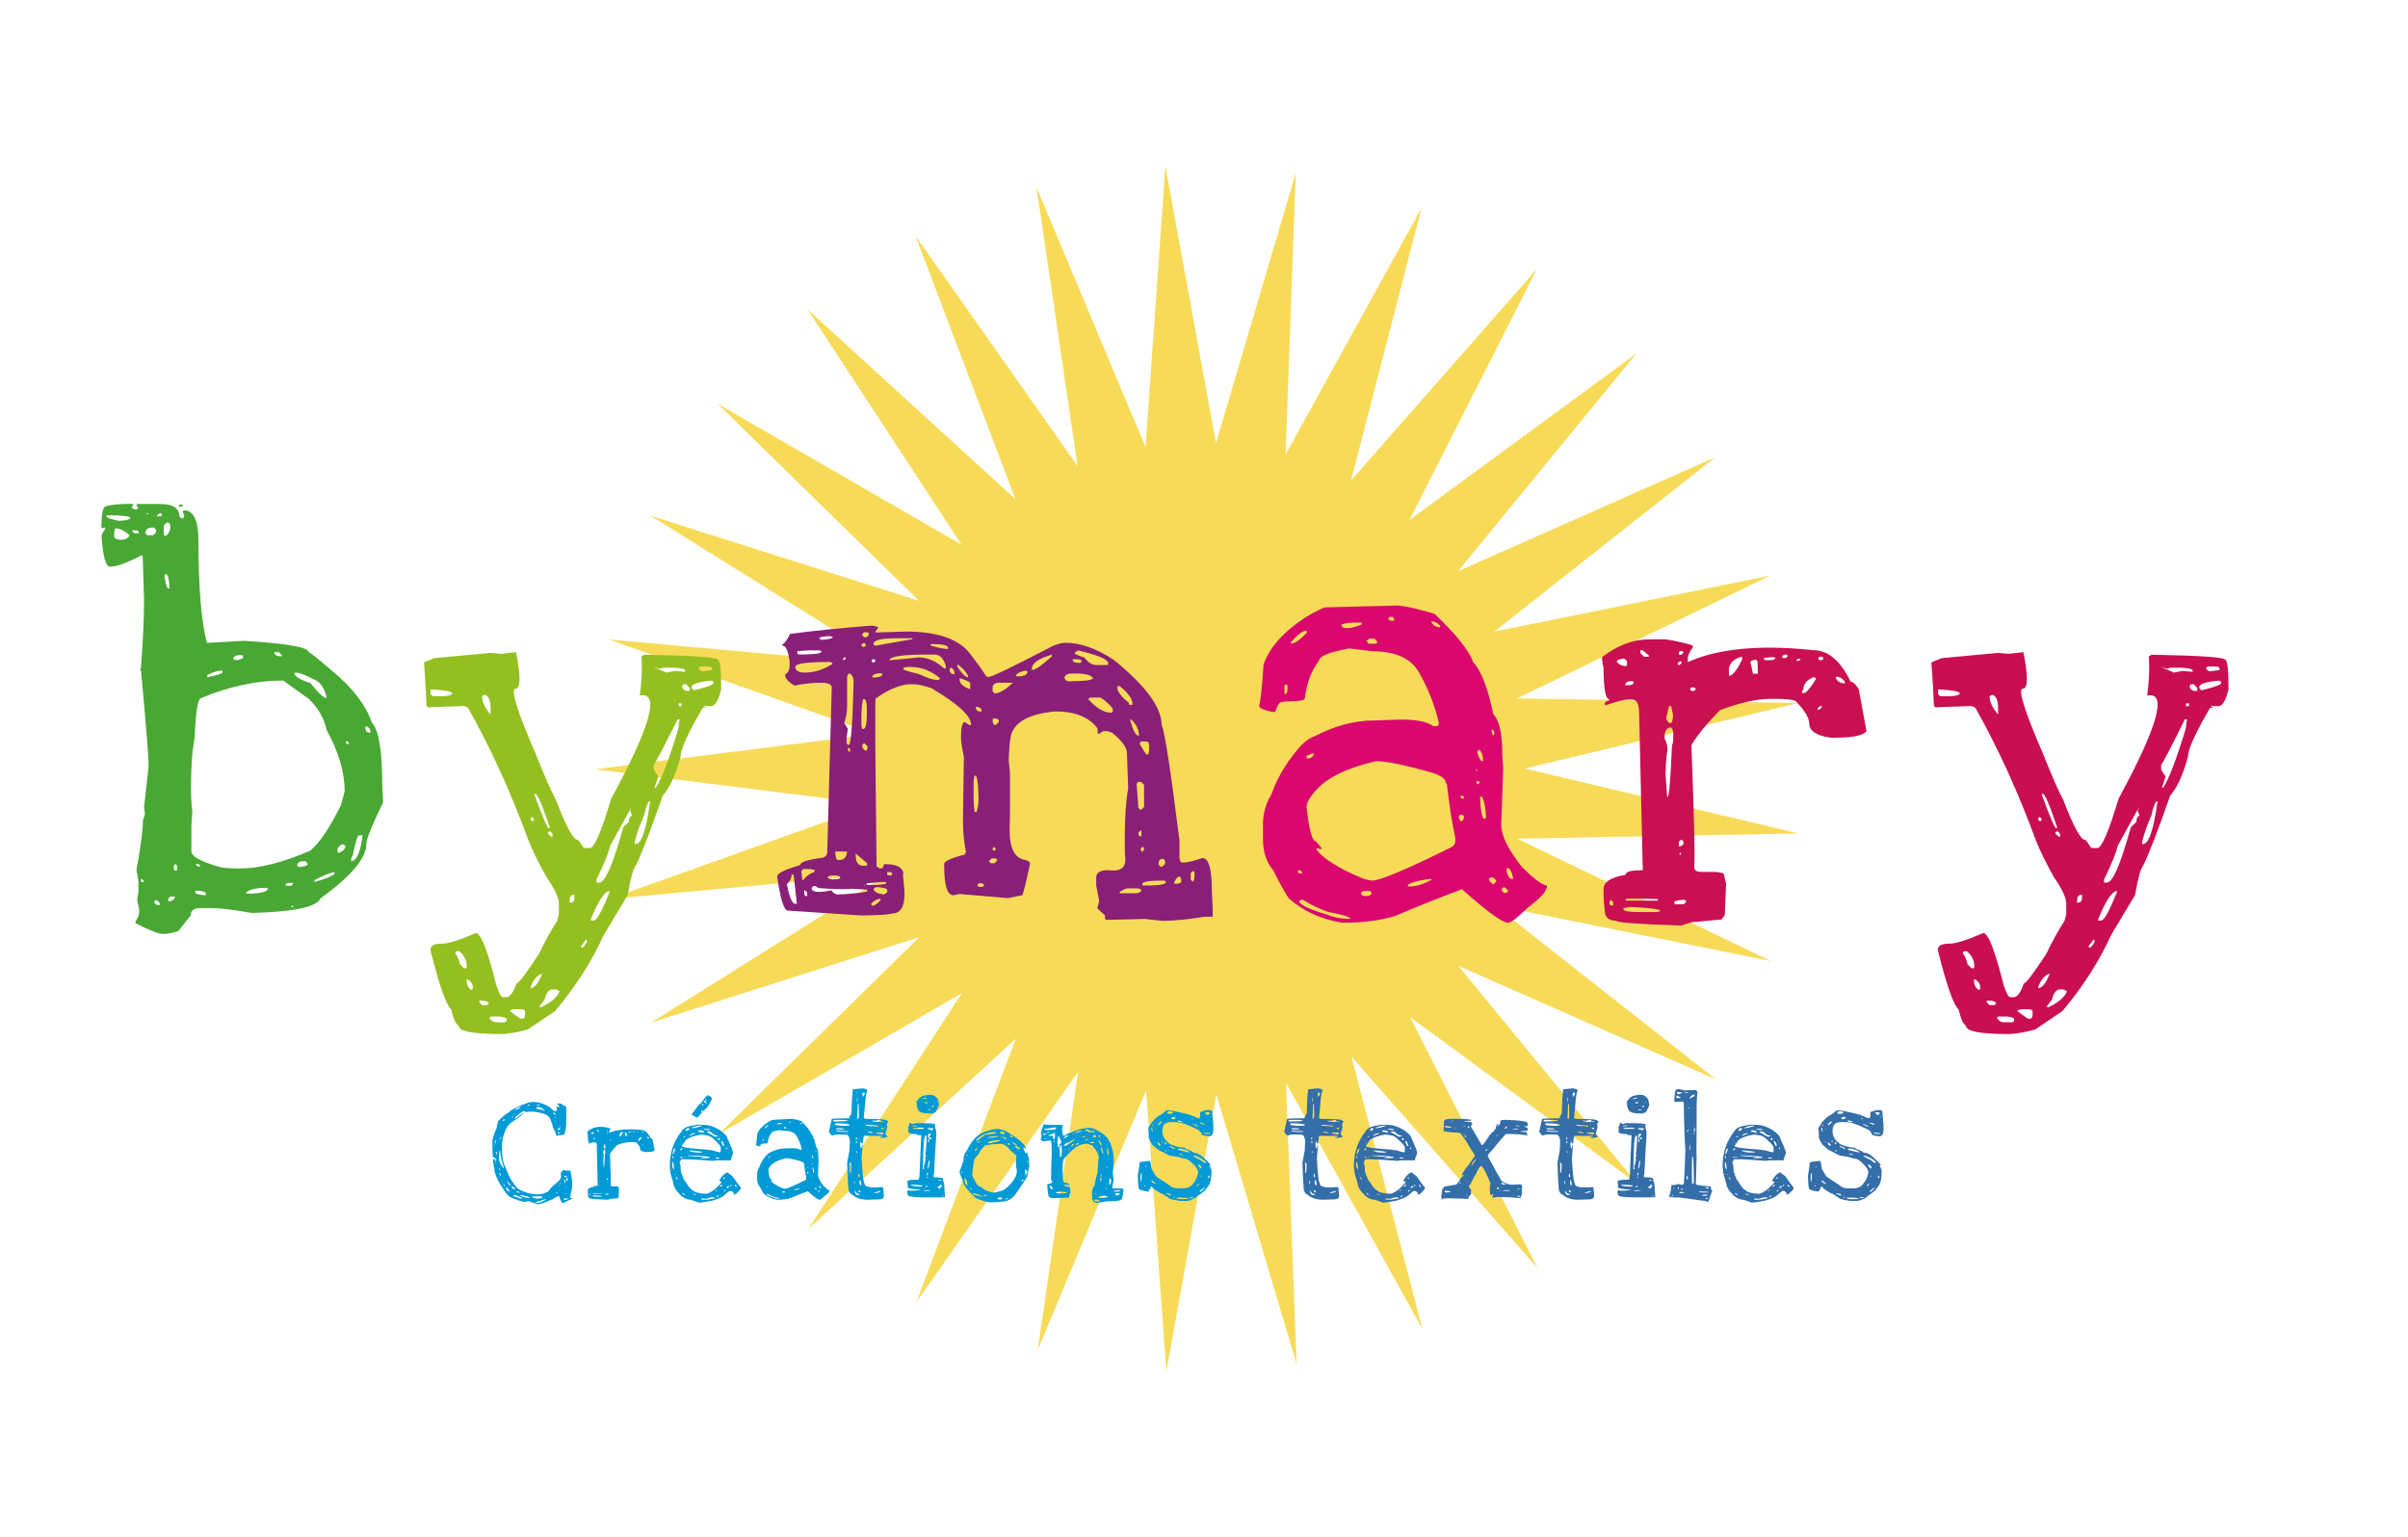 <?xml version="1.0" encoding="utf-8"?>
<!-- Generator: Adobe Illustrator 19.0.0, SVG Export Plug-In . SVG Version: 6.00 Build 0)  -->
<svg version="1.1" id="Calque_1" xmlns="http://www.w3.org/2000/svg" xmlns:xlink="http://www.w3.org/1999/xlink" x="0px" y="0px"
	 viewBox="368 -5.5 1332.3 850.4" style="enable-background:new 368 -5.5 1332.3 850.4;" xml:space="preserve">
<style type="text/css">
	.st0{fill:#F7DB58;}
	.st1{fill:#49A834;}
	.st2{fill:#94BF20;}
	.st3{fill:#8A1F78;}
	.st4{fill:#DA076F;}
	.st5{fill:#C91051;}
	.st6{fill:#CA0E52;}
	.st7{fill:#029AD6;}
	.st8{fill:#336EA9;}
</style>
<polygon id="soleil_1_" class="st0" points="1363.1,383.5 1211.6,419.8 1363.1,455.7 1207.4,458.6 1347.7,526.3 1194.9,495.5 
	1317.4,591.8 1174.9,529 1273.7,649.4 1148.1,557.3 1218.7,696.2 1115.8,579.3 1155,730 1079.5,593.7 1085.4,749.4 1041,600.1 
	1013.3,753.4 1002.1,598 942.1,741.7 964.5,587.6 875,715.1 930,569.3 815.2,674.6 900.2,544.1 765.5,622.2 876.6,513.1 
	728.2,560.4 860.2,477.7 705.1,492 851.8,439.6 697.2,420.2 851.7,400.6 705,348.4 860.1,362.4 728,279.9 876.5,327 765.1,218 
	900,295.9 814.7,165.6 929.8,270.7 874.5,125 964.2,252.4 941.5,98.2 1001.8,241.9 1012.8,86.5 1040.8,239.7 1084.9,90.3 
	1079.3,246 1154.5,109.6 1115.5,260.4 1218.3,143.4 1147.8,282.3 1273.4,190.1 1174.7,310.6 1317.1,247.5 1194.8,344 1347.5,313 
	1207.3,381 "/>
<path class="st1" d="M441.2,273.3l0.5,0.5v0.5l-0.9,0.7c0.3,0.9,1.1,1.4,2.5,1.4h0.5l0.7-0.9l-1.1-1.6l0.5-0.5h12.7
	c7.1,0,10.6,2.3,10.6,6.8l1.1,1.1h0.9l0.7-0.7v-0.5l-0.7-2.7l0.2-0.5h0.5c5.3,0,7.9,5.7,7.9,17c0,25.9,1.6,44.7,4.7,56.3h0.9
	l19.7-1.1c23.8,1.5,35.7,3.6,35.7,6.3c0.6,0,4.7,3.2,12.2,9.7c11.8,9.6,19.4,19.4,22.8,29.4c3.8,3.9,5.7,15.4,5.7,34.4l0.5,9.5
	c-6.2,12.8-9.3,20.5-9.3,23.1c0,7.8-8.4,17.9-25.3,30.1c-2.1,4.8-14.8,7.5-38,8.1c-10.6-1.8-17.8-2.7-21.7-2.7h-7
	c-3.5,0-5.2,1.4-5.2,4.1l-6.8,8.6c-3.2,1.1-6,1.6-8.6,1.6c-2.4,0-7.5-2-15.1-5.9v-1.1c1.4-2,2-3.7,2-5.2V498l-1.1-5.7l0.7-4.3v-5.9
	l-1.1-6.1c2.4-13.4,3.6-22.6,3.6-27.6l1.1-3.2l-0.5-4.1l2.5-22.4v-1.4c0-4.4-1.4-21.3-4.1-50.9v-0.5l-0.5-0.5l0.5-2v-1.1
	c1.1-14.6,1.6-26.4,1.6-35.5l-0.7-23.4l-0.2-1.6h-0.5c-8,4.2-13.8,6.3-17.4,6.3c-2.4,0-4-5.7-4.7-17c0-0.8,0.7-2,2-3.8v-0.9h-0.5
	l-1.1,0.5l-0.5-0.5c0-7.8,0.9-11.8,2.7-11.8C429.5,273.8,434.2,273.3,441.2,273.3z M426.9,279.7v0.5c0,0.8,2.3,1.6,6.8,2.5
	c4.2-0.1,6.3-0.7,6.3-1.6v-0.5c-2.4-0.6-5.6-0.9-9.5-0.9H426.9z M431.7,286.9l-0.5,2v2.7c0,0.8,1.1,1.3,3.2,1.6
	c3.2,0,4.9-0.9,5.2-2.7c-2.9-2.4-5.4-3.6-7.5-3.6H431.7z M441.2,288v0.5l1.1,1.1h2.5v-0.7l-0.9-0.9H441.2z M445.9,481.1v0.9l0.9,0.7
	h0.7V482l-0.7-0.9H445.9z M448.4,289.6l1.1,1.1h3.2l1.6-1.6v-1.6l-1.1-1.1h-0.5C449.8,286.4,448.4,287.5,448.4,289.6z M449.1,278.5
	v0.5h0.9v-0.5H449.1z M453.4,493.1v1.1l1.4,1.1h1.6v-1.1l-1.6-1.6L453.4,493.1z M454.9,279.7v0.5h2.5v-1.7h-1.1L454.9,279.7z
	 M458.6,285.3v5.2l0.9,0.7c1.8-1.2,2.7-2.9,2.7-5.2c0-1.4-0.4-2.1-1.1-2.3h-0.9L458.6,285.3z M459,313.3c0.6,4.5,1.4,6.8,2.3,6.8
	h0.5v-0.5c-0.3-5-1-7.5-2-7.5C459.2,312.2,459,312.6,459,313.3z M461,493.1l1.1,0.2c1.8-0.6,2.7-1.5,2.7-2.7h-1.6
	C461.8,490.6,461,491.4,461,493.1z M464.2,473.6v2l0.7,0.7h0.5l0.7-0.7v-0.5c0-1.4-0.4-2.2-1.1-2.5L464.2,473.6z M469,273.8v0.9
	l-1.6,0.2l-0.5-0.2v-0.5l0.5-0.5h1.6V273.8z M473.7,429.3c0,6.2,0.2,10.9,0.7,14.2l-0.5,7.9v14.2c0,2.7,4.9,5.5,14.7,8.4
	c2.7,0.8,6.7,1.1,12,1.1c10.9,0,23.9-3.3,39.1-9.9c5.1-4.2,10.8-12.7,17-25.3l2-7.5c0-10.5-3.3-21.8-9.9-33.7
	c-1.4-6.6-4.7-12.4-9.9-17.4l-14.2-10.2c-14.8,0-29.9,3.2-45.4,9.7c-1.8,0-3,7.3-3.6,21.9C474.3,410.1,473.7,418.9,473.7,429.3z
	 M476,487.4v0.9c0,0.8,1.7,1.3,5.2,1.6h0.7V489c0-0.8-1.3-1.3-3.8-1.6H476z M476.4,472.5v0.2c0.3,0.9,1.1,1.4,2.3,1.4v-0.5
	C478.5,472.9,477.8,472.5,476.4,472.5z M482.7,368.1v1.1h0.5c5.3-1.1,7.9-2,7.9-2.7v-0.9h-0.5C488.5,365.6,485.9,366.4,482.7,368.1z
	 M497,358.8l0.7,0.9h2l2.7-0.9v-1.6l-1.6-0.2C498.9,357,497.6,357.6,497,358.8z M504,488.5l0.5,0.5h3.2c4.8-0.3,7.6-1.1,8.4-2.3
	v-0.9H515C509.7,485.8,506.1,486.7,504,488.5z M519.8,355.4v0.7c0.5,1.1,1.7,1.6,3.6,1.6h0.5V357l-1.6-1.6H519.8z M526.1,483.8v0.9
	h2.9l1.1-1.1v-0.5h-3.2L526.1,483.8z M529.3,495.8v0.7h0.9v-0.7H529.3z M530.9,366.7c0,2.1,2.9,4,8.8,5.7c4.4,5.6,7.4,8.4,9,8.4
	v-0.5c-1.1-4.4-2.9-7.4-5.4-9c-5.6-3-9.3-4.5-11.1-4.5h-1.3V366.7z M532.5,472.7v0.9l0.9,0.7h0.5c2.9-0.3,4.3-0.9,4.3-1.8l-1.1-1.4
	h-1.6C533.9,471.1,532.9,471.7,532.5,472.7z M542,481.5v1.1c6.8-2,10.5-3.5,11.1-4.7v-0.7C551.2,477.2,547.5,478.7,542,481.5z
	 M554.6,465.3v0.5l0.9,0.7c2.4-1.1,3.6-2.3,3.6-3.8l-0.9-0.9h-1.1C555.5,462.7,554.6,463.9,554.6,465.3z M559.4,404.7v0.9l0.9,0.7
	h0.7v-0.7l-0.7-0.9H559.4z M562.3,470.5v0.5c3,0,5.1-4.7,6.3-14.2h-2c-0.8,0-2,3.9-3.6,11.8C562.5,468.4,562.3,469.1,562.3,470.5z
	 M570.2,396.5v1.1c0,1.5,0.8,2.3,2.3,2.3h0.5v-0.2c0-1.5-0.7-2.6-2-3.2L570.2,396.5L570.2,396.5z"/>
<path class="st2" d="M653.5,355.4c2.7,13.4,2.6,20.2-0.3,20.2c-2.9,0.1,0.8,12.1,11.2,36.1c4.8,12.1,8.5,20.5,11.1,25.3
	c5.7,14.8,9.7,22.2,12,22.2c0.5,0,1.5,1.4,3.2,4.1l0.5,0.5h3.2c2.4,0,6.3-9.1,11.8-27.4c21.8-40.2,27.1-59.2,15.8-57
	c1.1-8.3,1.4-15.5,0.9-21.7l1.6-0.9c27.1,0.5,40.7,1.4,40.7,2.9c1.2,0,1.8,5.4,1.8,16.3c-1.5,6.2-3.4,9.3-5.7,9.3
	c-4.4-0.3-5.2,0-2.5,0.9h-2c-8.1,13.9-12.2,22.8-12.2,26.9c-2.7,10.1-6,17.3-9.9,21.7c-6.6,19-11.6,31.9-14.9,38.7
	c-1.4,1.5-2.9,6.9-4.5,16.3L702,512c-6.6,14.6-15.6,28.6-26.9,42L660,564.2c-6.3,1.7-11.3,2.5-14.9,2.5c-15.5,0-23.3-1.5-23.3-4.5
	c-1.7-1.1-3-4.1-4.1-9c-2.9-2.6-6.7-13.5-11.5-32.8v-0.5c0-2.1,2.1-3.2,6.3-3.2c3.6,0,9.9-2,18.8-5.9c2.7,0,6.5,9.6,11.3,28.9
	c1.5,4.4,2.7,6.6,3.6,6.6h2.5c1.8-0.6,3.5-3.1,5-7.5c1.1,0,5.2-5.4,12.4-16.3c3.3-6.9,6.7-13.1,10.2-18.5l0.9-3.6v-6.3
	c-0.2-3.2-2.4-7.9-6.8-14.2c-4.5-8.1-7.8-14.8-9.9-20.1c-9.9-27-21.1-51.5-33.5-73.5c-1.1-0.8-2-1.1-2.9-1.1l-19.2,0.7l-0.9-0.7
	l-0.5-10.6l-0.9-13.6l5.7-2.3l31-2.9h0.5l5.4,0.5L653.5,355.4z M606.7,376l-0.5,0.2v2.5l1.4,1.1h4.3c4.2-0.1,6.3-0.7,6.3-1.6
	C618.2,377.2,614.4,376.4,606.7,376z M619.8,521.8c1.4,2,2.3,4.1,2.7,6.3l2.3,2.3l1.4-0.2v-1.4c0-3-1.4-5.7-4.1-7.9h-1.6
	L619.8,521.8z M626.2,536.5v0.7c0,2.3,0.9,4,2.7,5.2l0.7-0.9v-0.7c0-1.7-0.9-3.1-2.7-4.3H626.2z M633.2,548.2v0.9l1.6,1.6h2.7
	l0.9-0.9c0-0.8-1.1-1.3-3.2-1.6H633.2z M634.7,379.8c0,2.9,1.5,6.2,4.5,9.9h0.2v-3.6c0-3.6-0.9-6-2.7-7h-1.1L634.7,379.8z
	 M638.8,557.7c0.8,1.7,2.2,2.5,4.3,2.5h4.3l0.9-0.9v-0.7c0-0.8-1.4-1.3-4.1-1.6h-4.7L638.8,557.7z M650.1,554.1l5.7,4.1h1.6
	c0.8-0.3,1.1-1.1,1.1-2.5v-1.6c-0.3-0.8-1.1-1.1-2.3-1.1h-2.9C651.3,553,650.3,553.3,650.1,554.1z M661.6,447.4v0.7l0.9,0.9h0.2
	l0.9-0.9v-0.2l-1.1-1.4L661.6,447.4z M661.6,540.8v0.5c2.1,0,4.2-2.6,6.3-7.7v-0.2h-0.5C664.8,534.7,662.8,537.1,661.6,540.8z
	 M663.7,433.8v0.5c4.5,12.4,7.2,18.5,7.9,18.5l0.5-0.2v-0.5c-4.1-12.2-6.7-18.3-7.9-18.3H663.7z M666.4,551.4l0.5,0.5h0.5
	c5.6-2.7,9-5.7,10.2-8.8c-0.9-0.8-1.8-1.1-2.7-1.1h-1.1c-2.1,0-3.6,1.9-4.5,5.7L666.4,551.4z M671.1,455.3v0.5l2,1.8
	c0.5,0,0.7-0.4,0.7-1.1c-0.5-1.2-1-1.9-1.6-2H672L671.1,455.3z M683.1,493.3v0.7h0.2c1.7,0,2.5-0.8,2.5-2.3v-2h-1.1
	C683.6,490.1,683.1,491.3,683.1,493.3z M689.4,518.2l0.7,0.9c1.8-1.4,2.7-2.9,2.7-4.5h-0.7L689.4,518.2z M694.9,503.2v0.7h1.6
	c1.7,0,4.6-5.3,8.8-15.8v-0.5C702.6,487.6,699.1,492.8,694.9,503.2z M698,482.9h1.6c3.2,0,7.5-10,13.1-30.1c0-0.5,1.1-1.6,3.2-3.4
	c0-1.8,0.5-3,1.6-3.6v-0.5l-0.9-2.3c3-5.9-0.7,0.7-11.1,19.7c-0.6,3.3-3.1,9.5-7.5,18.5V482.9L698,482.9z M719.1,461.6h0.5
	c3.3,0,6-7.9,8.1-23.7h-0.2c-0.9,0-2,2.6-3.2,7.9C721.1,453.2,719.4,458.5,719.1,461.6z M729.2,363.5l7.5,3.2l4.5-0.9h0.7l5.2,0.5
	v-0.7c0-0.9-2.1-1.4-6.3-1.6H736c-1.8,0-2.7,0.2-2.7,0.7L729.2,363.5z M742.8,392.7c-7.7,15.5-12.1,23.9-13.1,25.1v1.8
	c0,0.9,0.8,2.4,2.5,4.5l-2,6.3h0.7c3.2-5,7.3-15.8,12.4-32.6l0.7-5.2h-1.2V392.7z M743.5,383.7v1.6h1.6v-1.6H743.5z M745.5,373.7
	v1.4c0.6,1.2,1.8,1.8,3.6,1.8l0.5-0.2v-1.6l-2-2h-1.1L745.5,373.7z M750.7,374.4v0.9l1.1,1.1h0.5c7.1-1.7,10.6-3,10.6-4.1v-0.2
	l-0.9-0.9h-1.1C754.7,371.8,751.3,372.9,750.7,374.4z M754.6,364.2v0.2c0.1,0.6,0.8,1.1,2,1.6l5.4-0.7v-0.9
	c-0.2-0.8-0.9-1.1-2.3-1.1h-4.3L754.6,364.2z"/>
<path class="st3" d="M850.3,340.7c2.4,0.3,3.6,0.7,3.6,1.1l-1.4,2v0.7h0.5l16.3-0.5c18.2,0,30.4,4.5,36.4,13.6
	c4.1,5.3,6.7,9,7.9,11.1l1.1,0.5c1.8,0,13.7-5.7,35.7-17.2c2.9-1.2,5.2-1.8,7-1.8c8.4,0,17.4,3.2,26.9,9.5
	c17.6,14.3,26.4,26.3,26.4,35.9c1.7,3.6,5,25,9.9,64.2v8.8c0,2,0.5,3,1.4,3.2h1.1c1.8,0,5.2-0.8,10.2-2.5c3.5,0,5.2,6.1,5.2,18.3
	c0.3,5,0.5,9.7,0.5,14.2c-1.7,0-2.9,0-3.6,0h-0.7c-9.6,1.5-17.5,2.3-23.5,2.3l-9.7-1.1l-18.3,0.5H980c-0.5,0-0.7-0.8-0.7-2.5
	l-4.1-3.8v-0.5l0.9-3.2v-0.7l-1.6-8.4v-4.1c0-2.9,2.2-4.3,6.6-4.3c7.4,1.1,10.5-1.7,9.3-8.4c-0.3-16.3,0.3-28.6,1.8-36.8v-0.5
	l-0.7-19c0-3.2-2.8-7-8.4-11.5l-2.7-0.7h-2l-2.5,1.6c-0.5,0-0.7-1.1-0.7-3.2c-4.7-6.2-12.4-9.3-23.3-9.3c-13.4,1.2-21.5,5.2-24.2,12
	c-0.8,2.3-1.3,7.2-1.6,14.9l0.7,7.2v22.6l-0.2,9c0,9.6,2.6,15.1,7.9,16.3c2.3,0.5,3.4,1.2,3.4,2.3c-2.1,9.9-3.5,15.8-4.3,17.4
	l-7.9,1.6l-26.9-2.3l-3.2,0.7c-3.5,0-5.2-5.4-5.2-16.3v-1.1c0-1.2,3.2-2.8,9.5-4.7c1.7,0,2.5-0.8,2.5-2.3
	c-1.1-4.7-1.6-10.6-1.6-17.9l0.5-34.4c-1.1-4.7-1.6-8.4-1.6-11.1c0.1-5.3,0.8-7.9,1.8-7.9h0.5l2.5,1.6h0.7v-0.5
	c0-4.7-7.2-11.3-21.7-19.9c-4.1-1.5-7.8-2.3-11.1-2.3c-5.7,0-12.4,2.6-19.9,7.9l-0.2,1.6v25.3l0.7,66l1.6,1.1h1.1
	c0.6,0,1.1-0.8,1.4-2.3h0.7c5.6,0,8.9,1.4,9.9,4.3v2.7l0.7,7.2c0.5,8.7-1.8,13.1-6.8,13.1c-1.7,0.6-7.3,1-17,1.1l-40.7-2.7
	c-2.1,0-4.1-6.3-5.9-18.8v-0.1c0-1.7,4.2-3.8,12.7-6.3c0-1.7,4.2-3,12.7-4.1c1.5-0.6,2.3-1.7,2.3-3.2l2-73.5l0.5-17.4
	c0-1.8-2-2.7-5.9-2.7c-4.5,0-9.4,0.5-14.7,1.6c-3.5-2-5.2-4-5.2-6.1c1.7-1.1,2.5-2.7,2.5-5v-2.5c-0.9-5.6-2.1-8.4-3.6-8.4l-0.5-0.2
	v-0.5c1.4-0.8,2.8-2.7,4.3-5.9C817.4,343.6,832.5,342.1,850.3,340.7z M806,478.4c0,2-0.9,3.8-2.7,5.4c1.5,7.2,3,10.8,4.5,10.8h1.1
	l-1.8-16l-0.5-0.2L806,478.4L806,478.4z M808,363.5c0,2.1,1.8,3.2,5.4,3.2c5,0,10-1.6,15.1-4.7v-0.7l-1.4-0.5
	C814.4,360.8,808,361.7,808,363.5z M809.1,354.9v1.1l0.7,0.7c8.4,0,12.7-0.5,12.7-1.6l-0.7-0.7H815L809.1,354.9z M811.4,477l0.5,4.5
	h0.5c1.8-2.3,3.9-3.8,6.3-4.5v-1.1l-2.7-0.5h-3.2C812,475.4,811.5,476,811.4,477z M813,487.2v2.3l0.7,0.9h0.9v-2l-1.1-1.1L813,487.2
	L813,487.2z M817,485.8c0,2.4,3.6,2.9,10.9,1.4c1.2,1.5,2.4,2.3,3.6,2.3c6.5-0.3,11.9-0.8,16.3-1.6v-1.1l-15.4-0.9v-0.7l4.3-0.9
	l7,0.5h2.9v-0.5c-2.3,2.3-10.9,2.8-25.8,1.6l-1.6-1.1h-1.1L817,485.8z M821.3,347.7l0.9,0.9c4.4-0.3,6.6-0.8,6.6-1.6l-1.8-0.5
	C823.2,346.7,821.3,347.1,821.3,347.7z M826.1,479.5v1.1l2,0.5h2.7l2-0.5v-1.1l-2-0.5h-2.7L826.1,479.5z M830.1,465.7
	c0.1,3.2,0.7,4.7,1.6,4.7h0.7c2.6,0,4-1.6,4.3-4.7C839.1,465.7,836.9,465.7,830.1,465.7z M834.4,359.2v0.5h0.7l0.9-0.9v-0.5h-0.9
	L834.4,359.2z M836.7,369.4v15.8c0,3.2-0.5,6.3-1.6,9.3l2,3.4l-0.7,4.7v3.2l0.7,0.9h0.5c1.2,0,2.1-11.5,2.7-34.4v-0.5
	c0-2.3-0.8-3.8-2.3-4.7C837.2,367.5,836.7,368.2,836.7,369.4z M837.2,408.3v1.6l0.9,0.7h0.2V409l-0.7-0.7H837.2z M841.4,466.8v0.5
	c0,4.2,1.4,6.3,4.1,6.3h1.6c0.5,0,0.7-0.5,0.7-1.4L841.4,466.8z M844.6,351.3v0.5l0.9,0.7h0.5l1.1-0.7l-0.5-1.4h-1.1L844.6,351.3z
	 M845.5,381.4c-0.6,2.6-0.9,6.1-0.9,10.6v4.1l0.5,1.8h0.5c1.4,0,2-2.9,2-8.6v-2.5c0-3.6-0.5-5.4-1.6-5.4H845.5z M845.1,345.4v0.7
	l1.1,1.1c1.7,0,2.5-0.8,2.5-2.3l-0.5-0.5H846L845.1,345.4z M845.1,406.7v1.6l1.6,1.6h0.5l0.7-0.9v-1.6l-1.6-1.6H846L845.1,406.7z
	 M847.5,483.3v0.9h5.9l4.7-0.5v-1.1h-2.5L847.5,483.3z M850,494.6v0.5l0.9,0.7c1.7-0.6,3.1-1.7,4.3-3.2v-0.7
	C853.4,491.9,851.7,492.8,850,494.6z M850.9,359.2l-0.7,1.1l0.7,0.9h0.5l0.9-0.9v-0.7L850.9,359.2z M850.7,368.7v0.7h1.6
	c2.6-0.3,3.8-0.8,3.8-1.6v-0.7h-2.3C851.8,367.5,850.7,368,850.7,368.7z M851.4,351.3l1.1,0.5l20.3-3.6v-0.5h-9.3
	c-8.1,0-12.2,1.1-12.2,3.2v0.4H851.4z M851.4,486.3c0,1.7,2,2.7,5.9,3.2l1.6-1.4V487c0-0.9-2.1-1.4-6.3-1.6L851.4,486.3z M858.9,477
	v1.6l2,0.5l0.9-1.1l-0.9-0.9h-2V477z M860.2,359.7v0.2l16-1.6c5,0,9.7,2,14.2,6.1h0.9V363c-1.2-4.2-3.3-6.3-6.3-6.3h-3.2
	C867.7,356.7,860.5,357.7,860.2,359.7z M867.7,364.7c0,0.5,3,1.4,9,2.9c4.2,2.1,7.7,3.2,10.4,3.2h0.2l0.9-0.9
	c-5-4.2-10.4-6.3-16.3-6.3h-2C868.4,363.7,867.7,364.1,867.7,364.7z M883,350.9v0.9c4.4,1.2,7.4,1.8,9,1.8h0.5v-0.7
	c0-1.2-2.6-1.9-7.9-2L883,350.9L883,350.9z M893.4,364.7c0,2,0.9,2.9,2.7,2.9v-0.5c0-1.5-0.7-2.6-2-3.2L893.4,364.7z M897.7,362.4
	v1.1c2,3,3.7,4.9,5.2,5.7h0.7v-0.5c-0.8-2.1-2.6-4.2-5.4-6.3L897.7,362.4L897.7,362.4z M898.9,369.9v0.5c0,2.3,1.9,4.1,5.7,5.4h0.2
	v-3.2c0-0.6-1.8-1.5-5.4-2.7L898.9,369.9L898.9,369.9z M907.2,423.7l-0.5,2.7v11.5l0.5,5.9h1.1c0.8-2.3,1.1-4.9,1.1-7.9v-0.2
	c-0.2-8-0.8-12-1.8-12H907.2z M907.9,385.7c0,1.7,0.8,2.5,2.5,2.5h0.7v-0.9c-0.5-1.1-1.4-1.6-2.7-1.6H907.9z M908.8,484.2v0.7l2,0.5
	l1.6-0.5v-0.7l-0.9-0.9h-2L908.8,484.2z M915.1,471.1l1.1,1.1h2l1.6-1.6v-0.1l-0.8-1h-2.3L915.1,471.1z M917.2,374.2v2.9l1.1,1.1
	c2.6,0,5.9-1.9,9.9-5.7v-0.2h-7.9C918.8,372.3,917.8,373,917.2,374.2z M917.4,392l-0.2,1.1c0.1,1.7,0.5,2.5,1.1,2.5h0.7l1.6-1.6
	v-0.9C920.4,392.4,919.4,392,917.4,392z M917.2,464.1v0.7l1.1,0.5l0.7-1.1l-0.7-0.9h-0.5L917.2,464.1z M930.1,368.3l0.5,0.5h1.6
	c2.9-0.3,4.3-1.2,4.3-2.7l-1.1-0.5C932.2,366.3,930.5,367.2,930.1,368.3z M938.9,364.7v0.5h0.5c1.5,0,5-2.5,10.6-7.5v-0.9
	C942.6,358.9,938.9,361.5,938.9,364.7z M957,369.2v0.7c0.6,1.1,1.3,1.6,2,1.6c8.4,0,13-0.5,13.8-1.6c-0.8-1.8-4.1-2.7-10.2-2.7h-0.5
	C959.1,367.1,957.4,367.8,957,369.2z M961.5,359.2v0.7c0.1,0.9,1.2,1.4,3.2,1.4h1.1l0.7-0.9c-0.2-0.8-1.2-1.1-3.2-1.1h-1.8V359.2z
	 M962.6,356.1c0,0.3,1.8,1.1,5.4,2.3c2,2.7,4.2,4.1,6.8,4.1h6.3v-1c0-2.1-5.4-4.4-16.3-7h-0.2C963.4,354.9,962.8,355.5,962.6,356.1z
	 M970.1,381.4c4.5,5,8.7,7.5,12.7,7.5l0.9-0.7v-1.4c-1.4-2.1-3.6-4.2-6.8-6.3H971L970.1,381.4z M986.3,374.2v2
	c1.2,2.6,3.3,5,6.3,7.2v1.1h2V384c0-2.7-2.4-6-7.2-9.9L986.3,374.2L986.3,374.2z M987.5,488.1v0.7h8.4c2,0,3.2-0.5,3.6-1.6
	c-0.3-0.8-1.1-1.1-2.5-1.1h-5C991.1,486.1,989.6,486.7,987.5,488.1z M993.4,392.5v0.7c1.5,5.6,3,8.4,4.5,8.4h0.2v-0.5
	c0-2.9-1.4-5.7-4.3-8.6H993.4z M997.4,427.3l-0.5,1.1l0.9,12.2v0.9l1.1,1.1h0.5l1.6-1.6v-12.2l-1.6-1.6h-2V427.3z M997.9,455.3v1.1
	l0.7,0.9h0.9v-3.2H999L997.9,455.3z M998.6,406.3l3.6,5.7h1.1l0.5-2v-2.7c0-1.4-0.4-2.2-1.1-2.5h-2.9
	C999.1,404.7,998.7,405.2,998.6,406.3z M999,464.4v0.2l1.1,1.4l0.9-1.4v-0.7l-0.9-0.9L999,464.4z M1000.1,483.6v0.9h4.1
	c6-0.1,9-0.8,9-2l-1.1-0.7h-0.9C1003.8,481.8,1000.1,482.4,1000.1,483.6z M1009,472.5v0.5l1.1,1.1h0.9l1.6-1.6v-1.8l-0.9-0.9h-1.1
	C1009.5,470.2,1009,471.1,1009,472.5z M1017.5,483.3l0.5,0.2h1.1c1.4,0,2.2-0.4,2.5-1.1v-0.5c0-1.4-0.4-2.1-1.1-2.3
	C1019.4,479.7,1018.4,480.9,1017.5,483.3z M1026.8,477.7v3.6l1.1,1.1c0.6,0,1-1.6,1.1-4.7l-0.5-1.1h-0.7L1026.8,477.7z"/>
<path class="st4" d="M1140.6,329.6c3.6,0,10.6,1.5,21,4.5c12.2,11.6,19.4,20.6,21.5,26.9c4.4,4.5,8.1,14.1,11.1,28.7
	c3.3,3.2,5,10.6,5,22.4l0.5,7.5l-1.1,31.2c0,6,3.8,13.9,11.5,23.5c6.9,6.8,11.5,10.2,13.8,10.2v0.5c0,2.6-3.7,6.6-11.1,12.2
	c-5.4,5.3-8.9,7.9-10.4,7.9h-0.2c-3.2-0.2-11.6-6.3-25.3-18.5c-12.2,4.5-24.6,9.5-37.3,14.9c-8.3,2.4-17.5,3.6-27.6,3.6h-1.6
	c-11.5-2-21.1-6.3-28.9-13.1c-1.4-1.4-4.4-6.6-9-15.8c-3.8-4.5-5.7-10.2-5.7-17v-9c0-5.7,1.6-11.1,4.7-16.3
	c2.9-8.3,7.6-16.4,14.2-24.4c3.3-4.1,6.6-6.6,9.9-7.7c11-5.7,21.8-8.6,32.3-8.6l14.2-0.5h1.6c8.3,0,14,1.2,17.2,3.6h1.8
	c0.9,0,1.4-0.5,1.4-1.6c-2.1-9.5-5.8-18.9-11.1-28.3c-4.5-7.7-13.1-11.5-25.8-11.5l-12.7-1.6c-11.2,2.1-16.7,4.4-16.7,6.8
	c-4.2,5.4-6.9,12.4-7.9,21c-0.5,1.1-4.2,1.6-11.3,1.6l-2,0.5c-0.8,0-1.8,1.8-3.2,5.4c-5.9-0.9-8.8-2.1-8.8-3.6
	c0.8-1.8,1.6-9.4,2.5-22.8c3.3-9.5,11.2-18.3,23.7-26.4c6-3.5,9.6-5.2,10.6-5.2L1140.6,329.6z M1078.7,373.9v4.7h0.2
	c0.9-0.1,1.4-0.9,1.4-2.3v-2.5l-0.9-0.7L1078.7,373.9z M1082.1,350.6h0.5c1.8,0,4.6-2,8.4-5.9v-1.1h-0.5c-2,0-4.7,2.2-8.4,6.6V350.6
	z M1086.1,476.6v0.5l0.7,0.7h1.6v-0.7l-1.1-1.1h-0.5L1086.1,476.6z M1086.8,493.3v0.2c1.1,2.1,6.3,4.5,15.8,7.2
	c3.5,1.5,7.6,2.3,12.4,2.3v-0.2c0-0.9-4-2.1-12-3.6c-5.1-1.8-9.9-4.1-14.2-6.8h-1.1L1086.8,493.3z M1090.9,412.8v1.4h0.7
	c1.5,0,2.6-0.7,3.2-2v-0.9h-0.2L1090.9,412.8z M1090.9,441.1c1.4,12.7,3.1,19,5.2,19l3.2,3.8v0.5l-2.9-0.5v0.9
	c4.4,5.3,12.6,10.4,24.6,15.4c1.7,0.8,3.8,1.3,6.3,1.6c4.2,0,18.7-6.1,43.4-18.3c1.7-0.9,2.5-2.1,2.5-3.6v-1.6
	c-1.8-8.4-3.4-18.5-4.7-30.1l-0.5-0.2c0-2.3-2.3-4.1-7-5.7c-15.4-4.4-25.9-6.6-31.6-6.6c-15.7,3.6-26.7,8.9-33,15.8
	C1092.7,435.5,1090.9,438.7,1090.9,441.1z M1110.3,340v0.7c0.1,0.9,1.2,1.4,3.2,1.4s4.6-0.7,7.9-2V339h-1.4
	C1115.7,338.9,1112.4,339.3,1110.3,340z M1120.9,488.8c0.5,1.1,1.4,1.6,2.7,1.6c2.1-0.1,3.2-0.7,3.2-1.6v-0.3l-0.7-0.9h-4.1
	L1120.9,488.8z M1124.1,349.1l1.1,1.6h4.1l0.7-0.7v-0.5l-1.6-1.6h-2.7L1124.1,349.1z M1135.9,336.9l1.4,1.1h1.6l0.7-0.7l-1.1-1.4
	h-1.6L1135.9,336.9z M1146.9,484.5v0.5h1.6c3,0,6.9-1.2,11.5-3.6v-0.5h-1.1C1151.7,481.9,1147.7,483.1,1146.9,484.5z M1160,338.4
	v0.7c1.5,1.7,2.9,2.5,4.3,2.5h0.5v-0.9c-1.5-1.5-2.9-2.3-4.3-2.3L1160,338.4L1160,338.4z M1175.2,446v1.6l1.1,1.4h0.5l1.1-1.4V446
	l-0.9-0.7h-1.1L1175.2,446z M1175.9,435.4l0.9,1.1l1.1-0.2v-0.9l-0.9-0.7h-0.2L1175.9,435.4z M1184.7,420v1.1h0.7v-0.5L1184.7,420z
	 M1184.9,426.8v1.1l0.9,0.7l0.7-0.7v-1.1H1184.9z M1185.4,410.1v0.9c0.9,3.2,1.8,4.7,2.7,4.7h0.5c0-2.7-0.7-4.8-2-6.3h-0.2
	L1185.4,410.1z M1186.9,435.4v0.5c0.3,7.8,1.1,11.8,2.5,11.8l0.7-0.7v-0.5c0-4.2-0.7-7.9-2-11.1H1186.9z M1191.7,480.9
	c0.6,1.5,1.4,2.5,2.5,2.9h0.2l1.4-1.4v-0.7l-1.6-1.6h-1.6L1191.7,480.9z M1193.3,398.3v0.7c0.1,1.7,0.5,2.5,1.1,2.5l0.5-1.6
	c-0.5-1.1-0.8-1.6-1.1-1.6H1193.3z M1198.9,486.5v0.7l1.1,1.4h1.6l0.7-0.9v-0.5l-1.6-1.6h-1.1L1198.9,486.5z M1201.6,475v2
	c0.8,2.6,1.7,3.8,2.7,3.8h0.9v-0.7c-0.9-3.5-1.9-5.2-2.9-5.2h-0.7V475z"/>
<path class="st5" d="M1371.3,354.3c8.1,0,15,5.8,20.6,17.4c1.2,0,2.7,1.4,4.5,4.1l4.3,23.3c-1.8,2.4-7.4,3.6-16.7,3.6h-3.2
	c-7.8-1.1-11.8-3.7-11.8-7.9c0-3-2.4-7-7.2-12c-0.6-1.1-5.1-1.6-13.3-1.6c-8.3,0-17.9,2.1-28.9,6.3c-7.5,7.7-12.8,14.2-15.8,19.4
	c1.5,38,2,60.4,1.6,67.4c0,1.8,1.3,2.7,3.8,2.7h7.7c3.3,0.2,5,0.7,5,1.6v0.5l1.1,4.3l-0.7,17.4l-1.8,2.5l-14.7,1.4h-1.4l-6.3,2
	c-24-0.8-35.9-1.7-35.9-2.7c-4.2,0-6.3-1.9-6.3-5.7c-0.5-2.9-0.7-6.8-0.7-11.8c0-3.9,4.1-6.6,12.2-7.9c0-1.7,2.8-2.5,8.4-2.5
	l1.1-0.2v-0.5l-2-85.9c0-5.3-1.3-7.9-3.8-7.9h-2c-2.6,0-6.8,1.1-12.7,3.2l-0.5-0.5v-0.7c0-0.5,0.8-1,2.5-1.6v-0.5
	c-2.1,0-3.2-6-3.2-17.9c-0.3,0-0.6-1.8-0.9-5.4c8.6-6.6,17.3-9.9,26.2-9.9h7.9c2.7,0,8,1.1,15.8,3.2l0.5,1.1c-2,2.6-2.9,4.7-2.9,6.3
	v2C1318.5,353.4,1341.7,351.1,1371.3,354.3z M1259.4,492.4l-0.9,1.1v1.4l0.9,0.7h1.1v-2L1259.4,492.4z M1262.5,360.6
	c1.2,1.7,2.9,2.5,5.2,2.5l0.5-0.5v-2.3l-1.6-1.4C1263.9,359.3,1262.5,359.8,1262.5,360.6z M1266.2,497.1v0.5c0,1.1,3,1.6,9,1.6h9.5
	l2-0.5c0-1.1-5.6-1.8-16.7-2.3L1266.2,497.1z M1267.3,373v0.7h1.1c2.1,0,3.3-0.5,3.6-1.6l-0.7-0.7h-0.5
	C1268.8,371.4,1267.6,372,1267.3,373z M1267.3,492.4l0.5,0.5h17.4V492l-10.9-0.2h-6.3L1267.3,492.4z M1275.6,354.3v1.6l2,2h2.7v-0.7
	l-3.6-2.9H1275.6z M1289,401.7v1.6c1.1,1.8,1.6,4.1,1.6,6.8c-0.5,0.9-0.8,5.1-1.1,12.7l0.9,12.7h0.2c0.9,0,1.7-9.6,2.5-28.9
	c0.5,0,0.7-2.2,0.7-6.6c-0.3-2-0.8-2.9-1.6-2.9h-0.7C1289.8,398,1289,399.6,1289,401.7z M1291.5,385.2l-1.6,6.3c0,1.4,0.7,2.4,2,3.2
	h0.2c0.9,0,1.4-1.4,1.6-4.3l-1.1-5.2H1291.5z M1294.2,494l0.7,0.9h4.7l1.4-1.4c0-0.6-0.5-1-1.6-1.1
	C1295.9,492.7,1294.2,493.2,1294.2,494z M1296.2,361.5v0.5l0.7,0.7l1.4-1.1v-1.1h-0.9L1296.2,361.5z M1296.9,355.2v1.6h1.4l1.1-1.1
	v-0.5l-1.1-0.5L1296.9,355.2z M1296.9,460.3v2.5h1.1l1.4-1.1v-1.6l-0.9-0.9h-0.5L1296.9,460.3z M1297.3,466.4v1.1h0.7v-1.1H1297.3z
	 M1303.2,375.3v0.9l0.9,0.7h1.1l0.9-0.7v-0.9l-1.6-0.5L1303.2,375.3z M1324.7,367.8v0.7c1.8,0,4.2-3,7.2-9v-1.6h-0.2
	C1326.1,359.4,1323.8,362.7,1324.7,367.8z M1336.5,361l1.4,6.3h2.7l-0.2-6.8l-0.7-0.9h-0.9C1337.2,360,1336.5,360.4,1336.5,361z
	 M1343.9,358.6v0.5l0.7,0.7h3.2c1.4,0,2.2-0.4,2.5-1.1l-0.5-0.5h-2L1343.9,358.6z M1354.1,357.9v0.7h2l1.1-1.1l-0.7-0.9
	C1354.9,356.8,1354.1,357.3,1354.1,357.9z M1362,359.7v0.5h1.4l0.7-0.7V359h-1.1L1362,359.7z M1364.9,378h1.4
	c1.4-0.5,3.5-2.9,6.3-7.5V370c0-0.5-0.5-0.7-1.4-0.7c-3.6,1.5-5.4,3.8-5.4,6.8C1365.4,376.2,1365.1,376.8,1364.9,378z M1373.8,386.4
	v0.9h0.7l1.4-1.4v-0.7h-0.5C1374.3,385.7,1373.8,386.1,1373.8,386.4z M1374,358.6v0.5l0.7,0.7h1.4l0.7-0.7v-0.5l-0.7-0.7h-1.4
	L1374,358.6z M1383.7,369v0.9c1.2,1.8,2.6,2.7,4.3,2.7h0.7v-0.9c-1.4-1.8-2.8-2.7-4.3-2.7H1383.7z"/>
<path class="st6" d="M1487.5,355.4c2.7,13.4,2.6,20.2-0.3,20.2c-2.9,0.1,0.8,12.1,11.2,36.1c4.8,12.1,8.5,20.5,11.1,25.3
	c5.7,14.8,9.7,22.2,12,22.2c0.5,0,1.5,1.4,3.2,4.1l0.5,0.5h3.2c2.4,0,6.3-9.1,11.8-27.4c21.8-40.2,27.1-59.2,15.8-57
	c1.1-8.3,1.4-15.5,0.9-21.7l1.6-0.9c27.1,0.5,40.7,1.4,40.7,2.9c1.2,0,1.8,5.4,1.8,16.3c-1.5,6.2-3.4,9.3-5.7,9.3
	c-4.4-0.3-5.2,0-2.5,0.9h-2c-8.1,13.9-12.2,22.8-12.2,26.9c-2.7,10.1-6,17.3-9.9,21.7c-6.6,19-11.6,31.9-14.9,38.7
	c-1.4,1.5-2.9,6.9-4.5,16.3L1536,512c-6.6,14.6-15.6,28.6-26.9,42l-15.1,10.2c-6.3,1.7-11.3,2.5-14.9,2.5c-15.5,0-23.3-1.5-23.3-4.5
	c-1.7-1.1-3-4.1-4.1-9c-2.9-2.6-6.7-13.5-11.5-32.8v-0.5c0-2.1,2.1-3.2,6.3-3.2c3.6,0,9.9-2,18.8-5.9c2.7,0,6.5,9.6,11.3,28.9
	c1.5,4.4,2.7,6.6,3.6,6.6h2.5c1.8-0.6,3.5-3.1,5-7.5c1.1,0,5.2-5.4,12.4-16.3c3.3-6.9,6.7-13.1,10.2-18.5l0.9-3.6v-6.3
	c-0.2-3.2-2.4-7.9-6.8-14.2c-4.5-8.1-7.8-14.8-9.9-20.1c-9.9-27-21.1-51.5-33.5-73.5c-1.1-0.8-2-1.1-2.9-1.1l-19.2,0.7l-0.9-0.7
	l-0.5-10.6l-0.9-13.6l5.7-2.3l31-2.9h0.5l5.4,0.5L1487.5,355.4z M1440.8,376l-0.5,0.2v2.5l1.4,1.1h4.3c4.2-0.1,6.3-0.7,6.3-1.6
	C1452.3,377.2,1448.4,376.4,1440.8,376z M1453.9,521.8c1.4,2,2.3,4.1,2.7,6.3l2.3,2.3l1.4-0.2v-1.4c0-3-1.4-5.7-4.1-7.9h-1.6
	L1453.9,521.8z M1460.2,536.5v0.7c0,2.3,0.9,4,2.7,5.2l0.7-0.9v-0.7c0-1.7-0.9-3.1-2.7-4.3H1460.2z M1467.2,548.2v0.9l1.6,1.6h2.7
	l0.9-0.9c0-0.8-1.1-1.3-3.2-1.6H1467.2z M1468.8,379.8c0,2.9,1.5,6.2,4.5,9.9h0.2v-3.6c0-3.6-0.9-6-2.7-7h-1.1L1468.8,379.8z
	 M1472.9,557.7c0.8,1.7,2.2,2.5,4.3,2.5h4.3l0.9-0.9v-0.7c0-0.8-1.4-1.3-4.1-1.6h-4.7L1472.9,557.7z M1484.2,554.1l5.7,4.1h1.6
	c0.8-0.3,1.1-1.1,1.1-2.5v-1.6c-0.3-0.8-1.1-1.1-2.3-1.1h-2.9C1485.4,553,1484.3,553.3,1484.2,554.1z M1495.7,447.4v0.7l0.9,0.9h0.2
	l0.9-0.9v-0.2l-1.1-1.4L1495.7,447.4z M1495.7,540.8v0.5c2.1,0,4.2-2.6,6.3-7.7v-0.2h-0.5C1498.9,534.7,1496.9,537.1,1495.7,540.8z
	 M1497.7,433.8v0.5c4.5,12.4,7.2,18.5,7.9,18.5l0.5-0.2v-0.5c-4.1-12.2-6.7-18.3-7.9-18.3H1497.7z M1500.4,551.4l0.5,0.5h0.5
	c5.6-2.7,9-5.7,10.2-8.8c-0.9-0.8-1.8-1.1-2.7-1.1h-1.1c-2.1,0-3.6,1.9-4.5,5.7L1500.4,551.4z M1505.2,455.3v0.5l2,1.8
	c0.5,0,0.7-0.4,0.7-1.1c-0.5-1.2-1-1.9-1.6-2h-0.2L1505.2,455.3z M1517.2,493.3v0.7h0.2c1.7,0,2.5-0.8,2.5-2.3v-2h-1.1
	C1517.7,490.1,1517.2,491.3,1517.2,493.3z M1523.5,518.2l0.7,0.9c1.8-1.4,2.7-2.9,2.7-4.5h-0.7L1523.5,518.2z M1528.9,503.2v0.7h1.6
	c1.7,0,4.6-5.3,8.8-15.8v-0.5C1536.6,487.6,1533.1,492.8,1528.9,503.2z M1532.1,482.9h1.6c3.2,0,7.5-10,13.1-30.1
	c0-0.5,1.1-1.6,3.2-3.4c0-1.8,0.5-3,1.6-3.6v-0.5l-0.9-2.3c3-5.9-0.7,0.7-11.1,19.7c-0.6,3.3-3.1,9.5-7.5,18.5L1532.1,482.9
	L1532.1,482.9z M1553.1,461.6h0.5c3.3,0,6-7.9,8.1-23.7h-0.2c-0.9,0-2,2.6-3.2,7.9C1555.1,453.2,1553.4,458.5,1553.1,461.6z
	 M1563.3,363.5l7.5,3.2l4.5-0.9h0.7l5.2,0.5v-0.7c0-0.9-2.1-1.4-6.3-1.6h-4.7c-1.8,0-2.7,0.2-2.7,0.7L1563.3,363.5z M1576.8,392.7
	c-7.7,15.5-12.1,23.9-13.1,25.1v1.8c0,0.9,0.8,2.4,2.5,4.5l-2,6.3h0.7c3.2-5,7.3-15.8,12.4-32.6l0.7-5.2h-1.2V392.7z M1577.5,383.7
	v1.6h1.6v-1.6H1577.5z M1579.6,373.7v1.4c0.6,1.2,1.8,1.8,3.6,1.8l0.5-0.2v-1.6l-2-2h-1.1L1579.6,373.7z M1584.8,374.4v0.9l1.1,1.1
	h0.5c7.1-1.7,10.6-3,10.6-4.1v-0.2l-0.9-0.9h-1.1C1588.7,371.8,1585.4,372.9,1584.8,374.4z M1588.6,364.2v0.2c0.1,0.6,0.8,1.1,2,1.6
	l5.4-0.7v-0.9c-0.2-0.8-0.9-1.1-2.3-1.1h-4.3L1588.6,364.2z"/>
<path class="st7" d="M662.6,604.3h0.7c2.7,0,5.5,0.9,8.6,2.7c1.7,1.6,2.7,2.4,3.2,2.4h0.4c0.5-0.2,0.7-0.5,0.7-0.9v-0.1l-0.4-1.2
	c0-0.2,0.2-0.3,0.5-0.4c0.3,0.1,0.7,0.3,1,0.6h0.1v-0.2c0-0.6-0.4-1.2-1.2-1.9c0.3-0.2,0.8-0.2,1.6-0.2c0.3,0,1.3,0.5,3,1.6
	c0.3,0,0.5,0.2,0.5,0.6v7.5c0,3.5-0.3,5.5-0.8,6l-0.1,0.3l0.2,0.3v0.1c0,0.8-1.2,1.2-3.5,1.2c-0.5,0.3-0.8,0.4-1,0.4h-0.3
	c0-0.9-0.6-2.4-1.8-4.6c-0.8-3.5-1.7-5.5-2.6-6.2c-0.8-1-3.2-1.9-7.1-2.5l-2.4-0.2l-3.1,0.3l-0.6-0.6c-1,0.1-2.7,1.2-5.1,3.5
	l-0.2,0.7v0.1h0.3c2.3-1.9,3.9-3,4.7-3.3v0.1c-1.2,1.2-3.5,3-7,5.3c-1.5,1.1-2.6,2.6-3.3,4.4c-1.3,3.1-1.9,6.1-1.9,9
	c0,5.1,0.6,8.8,1.8,11c2.2,5.8,4.6,10,7.4,12.4c3.6,2,7,2.9,10.2,2.9h1.2c1.6,0,3.3-0.6,5.2-1.7c0.5-1.1,1.9-2.6,4.2-4.4
	c1.8-1.4,2.7-2.6,2.7-3.5v-0.3l-0.1-2.1c0-0.2,0.3-0.5,1-0.9c0-0.2,0.1-0.4,0.4-0.5h0.2l1.9,0.3h1.4c0.4,0,0.6,0.4,0.6,1.1
	c0.5,2.6,0.8,4.4,0.8,5.5c0,2.7-0.3,4.9-1,6.7v0.3l0.1,0.6l-0.4,0.6v0.1c0,0.1,0.4,0.2,1.3,0.4v0.2l-5.2,2.5h-0.2
	c-0.7-1-1.4-2.2-1.9-3.9l-0.1-0.1h-0.1c-0.9,0.3-2.1,1-3.6,1.9c-4.1,1.8-6.7,2.7-7.7,2.7l-4.8-1.5l-0.9-0.1h-0.5l-1,0.3
	c-1.3,0-3.3-0.6-6-1.7c-2.2-0.6-4.1-2-5.5-4.4c-3.8-5.5-5.6-9.6-5.6-12.5c-0.5-2-0.7-3.4-0.7-4.4c0.1-0.5,0.4-0.8,1-0.8l0.1,0.7v0.5
	h0.4l0.3-0.3v-0.3c0-0.8-0.6-1.3-1.8-1.5c-0.2,0-0.3-2.9-0.4-8.7c0-1.3,0.7-3.6,2.2-7.1c0.2,0,0.3-0.7,0.4-2.2
	c0.2-0.1,0.4-0.7,0.6-1.9c1.5-1.8,3.5-3.4,5.9-5c1.1-1,2.7-2,4.7-2.8C658.2,605.2,661,604.3,662.6,604.3z M641.5,628.1v0.4h0.3
	l0.2-0.2l-0.2-0.2H641.5z M642.1,625.4l-0.3,1.2v0.7h0.2c0.2,0,0.3-0.3,0.3-0.8v-1.1L642.1,625.4L642.1,625.4z M642.1,637.8v0.2
	l0.3,0.3h0.1V638l-0.2-0.2H642.1z M642.5,631.9l-0.1,0.5v0.7l0.3,0.3l0.2-0.2v-0.5C642.9,632.2,642.8,631.9,642.5,631.9L642.5,631.9
	z M644,641.1c0,0.3,0.1,0.6,0.4,0.7h0.1l0.2-0.2v-0.2l-0.4-0.4L644,641.1z M644.1,634.6v1.4c0.1,1.2,0.8,2.8,2.2,4.7l0.1,0.1h0.3
	v-0.3c-1-3.1-1.7-6.1-2.1-9.2h-0.1C644.2,631.4,644.1,632.4,644.1,634.6z M644.1,643.2v0.2c0.3,1.2,0.6,1.7,0.9,1.7h0.1
	c0.2,0,0.2-0.1,0.2-0.3L644.1,643.2L644.1,643.2z M644.7,624.6v0.2h0.3l0.3-0.3v-0.6h-0.2C644.8,624,644.7,624.3,644.7,624.6z
	 M645.6,648.6l0.2,0.2h0.1l0.2-0.2l-0.2-0.2h-0.1L645.6,648.6z M646,614.8c0.6,0,1.1-0.2,1.4-0.7v-0.2h-0.3
	C646.5,613.9,646.1,614.2,646,614.8z M646.5,649.6L646.5,649.6c0,0.3,0.2,0.7,0.5,1.2h0.3v-0.1C647.3,650.3,647.1,650,646.5,649.6
	L646.5,649.6z M647.8,651.5c0.3,1.2,0.9,2,1.6,2.4h0.4v-0.5c-0.4-0.7-1-1.4-1.8-1.9H647.8z M648.4,648.1L648.4,648.1
	c0.9,1.7,1.6,2.6,2.2,2.6v-0.4C649.5,648.9,648.8,648.2,648.4,648.1z M651.1,651.2c0,0.7,0.5,1.1,1.5,1.4h0.2l0.3-0.3
	c-0.5-0.6-1-1-1.7-1.2L651.1,651.2z M651.3,612.9h0.3l0.3-0.3v-0.2C651.5,612.4,651.3,612.6,651.3,612.9z M651.8,656.1L651.8,656.1
	c0,0.3,1.2,0.7,3.5,1.4c0,0.2,0.5,0.3,1.4,0.3l0.3-0.1v-0.1c-0.1-0.2-1.1-0.7-2.9-1.4c-0.2-0.2-0.6-0.3-1.3-0.3H652L651.8,656.1z
	 M652.2,611.9h0.2c0.3-0.1,0.5-0.2,0.5-0.4v-0.1h-0.1C652.6,611.5,652.4,611.6,652.2,611.9z M653,608.6v0.2h0.1c1-0.3,2-0.8,3.1-1.5
	v-0.1l-0.1-0.1H656C654.7,607.3,653.7,607.9,653,608.6z M653.5,653.8L653.5,653.8c0,0.3,0.7,0.5,2.1,0.8v-0.1
	c-0.3-0.5-0.8-0.7-1.7-0.7H653.5z M655.8,655.8l-0.1,0.1v0.1c1.3,0.9,3.1,1.4,5.1,1.4h0.5l0.2-0.2
	C658.8,656.3,656.9,655.8,655.8,655.8z M659.9,606.1v0.2h0.2c0.7-0.1,1-0.2,1-0.4l-0.2-0.2h-0.1C660.3,605.7,660,605.8,659.9,606.1z
	 M662.3,656.8c0.7,0.7,1.7,1,3.2,1c1.8-0.2,2.7-0.4,2.7-0.8v-0.1c0-0.3-0.7-0.4-2-0.4H665C663.2,656.5,662.3,656.6,662.3,656.8z
	 M664.4,659.6v0.3l1.2,0.2h0.5c0.5,0,1.8-0.6,4-1.7v-0.3H670c-0.5,0-1.6,0.3-3.3,1L664.4,659.6z M664.7,607.8c0,0.2,1.2,0.5,3.5,0.9
	l0.4,0.3h0.5l0.3-0.3v-0.1c-0.5,0-1.1-0.3-1.7-0.9c-1-0.4-1.7-0.6-2.2-0.6C665,607.2,664.7,607.4,664.7,607.8z M665.2,605.7
	l-0.1,0.1v0.2l1.2,0.2h0.2l0.2-0.2C666.7,605.8,666.2,605.7,665.2,605.7z M671.5,657L671.5,657l0.3,0.1l0.2-0.2l-0.1-0.1h-0.2
	L671.5,657z M674,610.2v0.2c0.4,0.6,0.8,0.9,1.2,0.9h0.1l0.2-0.2V611c-0.5-0.5-0.9-0.8-1.3-0.8L674,610.2L674,610.2z M675,612.9v0.2
	l0.3,0.1l0.2-0.3l-0.2-0.2h-0.1L675,612.9z M675.5,654.9L675.5,654.9L675.5,654.9c0.5,0.1,0.8-0.1,0.9-0.4v-0.1h-0.1
	C676,654.3,675.7,654.5,675.5,654.9z M676.6,619.8v0.2c0.9-0.3,1.4-0.5,1.4-0.8c0-0.2-0.2-0.3-0.5-0.5h-0.2
	C676.9,619,676.6,619.4,676.6,619.8z M676.6,621.4v0.4h0.3c0.3,0,0.6-0.1,0.7-0.4v-0.1l-0.2-0.2h-0.5L676.6,621.4z M677.2,650.7
	L677.2,650.7l0.2,0.1l0.4-0.2v-0.3h-0.1C677.3,650.5,677.2,650.6,677.2,650.7z M677.7,618v0.2l0.3,0.1l0.2-0.2l-0.1-0.3H678
	L677.7,618z M677.7,649.4v0.2h0.4l0.2-0.2v-0.2H678L677.7,649.4z M679.8,657.8v0.3l0.4,0.4h0.4c1.3-0.3,1.9-0.5,1.9-0.7v-0.1H681
	L679.8,657.8z M680.2,645.4L680.2,645.4l0.4,0.5h0.1c0.7-0.1,1-0.2,1-0.4v-0.1l-0.2-0.2h-1.1L680.2,645.4z M680.2,647.5v1l0.3,0.3
	h0.1l0.2-0.2V648c0-0.3-0.1-0.6-0.4-0.7L680.2,647.5z M680.4,649.2v0.3h0.2l0.2-0.2v-0.1H680.4z M680.7,655l0.2,0.3l0.3-0.1V655
	l-0.2-0.2h-0.1L680.7,655z M681,651.2v0.6l0.2,0.2h0.1v-0.6L681,651.2L681,651.2z M681.2,647.1v0.3c0.2,0.3,0.4,0.5,0.6,0.5
	c0.2-0.2,0.3-0.5,0.3-0.9v-0.5c0-0.2-0.1-0.2-0.3-0.2C681.5,646.4,681.2,646.7,681.2,647.1z"/>
<path class="st7" d="M722.7,619.8c2.1,0,3.8,1.5,5.2,4.4c0.3,0,0.7,0.3,1.2,1l1.1,5.9c-0.5,0.6-1.9,0.9-4.3,0.9h-0.8
	c-2-0.3-3-0.9-3-2c0-0.8-0.6-1.8-1.8-3.1c-0.2-0.3-1.3-0.4-3.4-0.4s-4.6,0.5-7.4,1.6c-1.9,2-3.3,3.6-4,5c0.4,9.7,0.5,15.4,0.4,17.2
	c0,0.5,0.3,0.7,1,0.7h2c0.8,0,1.3,0.2,1.3,0.4v0.1l0.3,1.1l-0.2,4.4l-0.5,0.6l-3.7,0.3h-0.3l-1.6,0.5c-6.1-0.2-9.2-0.4-9.2-0.7
	c-1.1,0-1.6-0.5-1.6-1.4c-0.1-0.7-0.2-1.7-0.2-3c0-1,1-1.7,3.1-2c0-0.4,0.7-0.6,2.1-0.6l0.3-0.1v-0.1l-0.5-21.9c0-1.3-0.3-2-1-2
	h-0.5c-0.7,0-1.7,0.3-3.2,0.8l-0.1-0.1v-0.2c0-0.1,0.2-0.2,0.6-0.4v-0.1c-0.5,0-0.8-1.5-0.8-4.6c-0.1,0-0.2-0.5-0.2-1.4
	c2.2-1.7,4.4-2.5,6.7-2.5h2c0.7,0,2,0.3,4,0.8l0.1,0.3c-0.5,0.7-0.7,1.2-0.7,1.6v0.5C709.3,619.6,715.2,619,722.7,619.8z M694.2,655
	l-0.2,0.3v0.3l0.2,0.2h0.3v-0.5L694.2,655z M695,621.4c0.3,0.4,0.8,0.6,1.3,0.6l0.1-0.1v-0.6L696,621
	C695.3,621.1,695,621.3,695,621.4z M695.9,656.2L695.9,656.2c0,0.4,0.8,0.5,2.3,0.5h2.4l0.5-0.1c0-0.3-1.4-0.5-4.3-0.6L695.9,656.2z
	 M696.2,624.6v0.2h0.3c0.5,0,0.8-0.1,0.9-0.4l-0.2-0.2h-0.1C696.6,624.2,696.3,624.3,696.2,624.6z M696.2,655l0.1,0.1h4.4v-0.2
	l-2.8-0.1h-1.6L696.2,655z M698.3,619.8v0.4l0.5,0.5h0.7v-0.2l-0.9-0.7H698.3z M701.7,631.9v0.4c0.3,0.5,0.4,1,0.4,1.7
	c-0.1,0.2-0.2,1.3-0.3,3.2l0.2,3.2h0.1c0.2,0,0.4-2.5,0.6-7.4c0.1,0,0.2-0.6,0.2-1.7c-0.1-0.5-0.2-0.7-0.4-0.7h-0.2
	C701.9,631,701.7,631.4,701.7,631.9z M702.4,627.7l-0.4,1.6c0,0.3,0.2,0.6,0.5,0.8h0.1c0.2,0,0.4-0.4,0.4-1.1l-0.3-1.3H702.4z
	 M703,655.4l0.2,0.2h1.2l0.3-0.3c0-0.2-0.1-0.2-0.4-0.3C703.5,655.1,703,655.2,703,655.4z M703.6,621.7L703.6,621.7l0.2,0.3l0.3-0.3
	v-0.3h-0.2L703.6,621.7z M703.7,620.1v0.4h0.3l0.3-0.3v-0.1L704,620L703.7,620.1z M703.7,646.9v0.6h0.3l0.3-0.3v-0.4l-0.2-0.2H704
	L703.7,646.9z M703.9,648.4v0.3h0.2v-0.3H703.9z M705.4,625.2v0.2l0.2,0.2h0.3l0.2-0.2v-0.2l-0.4-0.1L705.4,625.2z M710.8,623.3v0.2
	c0.5,0,1.1-0.8,1.8-2.3v-0.4h-0.1C711.2,621.1,710.6,622,710.8,623.3z M713.8,621.6l0.3,1.6h0.7l-0.1-1.7l-0.2-0.2h-0.2
	C714,621.3,713.8,621.4,713.8,621.6z M715.7,620.9L715.7,620.9l0.2,0.3h0.8c0.3,0,0.6-0.1,0.6-0.3l-0.1-0.1h-0.5L715.7,620.9z
	 M718.3,620.8v0.2h0.5l0.3-0.3l-0.2-0.2C718.5,620.5,718.3,620.6,718.3,620.8z M720.3,621.2L720.3,621.2l0.3,0.1l0.2-0.2V621h-0.3
	L720.3,621.2z M721.1,625.9h0.3c0.3-0.1,0.9-0.7,1.6-1.9v-0.1c0-0.1-0.1-0.2-0.3-0.2c-0.9,0.4-1.4,1-1.4,1.7
	C721.2,625.4,721.1,625.6,721.1,625.9z M723.3,628v0.2h0.2l0.3-0.3v-0.2h-0.1C723.5,627.8,723.3,627.9,723.3,628z M723.4,620.9
	L723.4,620.9l0.2,0.3h0.3l0.2-0.2v-0.1l-0.2-0.2h-0.3L723.4,620.9z M725.9,623.6v0.2c0.3,0.5,0.7,0.7,1.1,0.7h0.2v-0.2
	c-0.3-0.5-0.7-0.7-1.1-0.7H725.9z"/>
<path class="st7" d="M758,617c2.2,0,5,0.9,8.2,2.8c2.7,2,4.1,3.4,4.1,4.2c2.1,4.6,3.2,7.3,3.2,8.1l0.1,0.6c-0.8,1.8-1.2,3.1-1.2,3.8
	l-0.5,0.1H765c-0.7,0-1.4,0.1-2.2,0.3c-7.7-0.6-13.1-0.9-16.1-0.9H745c-0.7,1-1,1.6-1,2c0.4,0.7,0.6,1.6,0.6,2.8
	c0,2.1,0.3,3.3,0.9,3.6l0.1,0.4v0.1l-0.5-0.2v0.2l0.8,0.8c0,0.8,0.5,1.7,1.4,2.7c1.7,3.1,3.6,5,5.7,5.8c1.7,0.6,3.7,0.9,6,0.9
	c0.3,0,1.1-0.3,2.2-1c1-0.3,3.1-2.1,6-5.2v-0.4c0-0.1-0.3-0.2-1-0.3l-0.2-0.4c1.2-2.4,2.7-3.9,4.4-4.6c0.2,0.2,1.2,1,2.9,2.2
	c1.2,1.9,2.8,4,4.7,6.5v0.3c-1.7,2.2-3,3.3-3.7,3.3H774c0-1.2-0.7-1.9-2.1-2c-0.3,0-1.5,0.9-3.5,2.7c-1.1,0.9-3.2,1.8-6.3,2.7
	c-3.6,0.7-6,1.1-7.4,1.1l-4.6-1.6c-2.5,0-4.9-1.4-7-4.1c-0.9-0.9-1.7-2.1-2.2-3.5c0-0.3-0.6-2.6-1.8-6.6c-0.3-1.7-0.5-3.2-0.5-4.4
	v-0.3c0-7.2,2.1-13.4,6.3-18.7c0.6-1.3,1.9-2.3,3.7-2.9c1.1-0.3,2.7-0.6,4.6-0.9C753.8,616.8,755.4,616.8,758,617z M740.1,637.3
	l-0.1,0.2v0.2l0.1,0.1c-0.1,0.3-0.2,0.6-0.2,1.1v0.3c0,0.9,0.3,1.7,0.8,2.6h0.2C740.9,639.2,740.6,637.7,740.1,637.3z M740.1,634.4
	l-0.1,0.5c0,0.3,0.1,0.5,0.3,0.5s0.3-0.3,0.4-0.8l-0.3-0.2H740.1z M741.1,630.1c-0.4,0.4-0.8,1.5-1,3.2h0.1c0.3,0,0.8-0.9,1.4-2.8
	C741.5,630.2,741.4,630.1,741.1,630.1z M741.2,644.3v0.2l0.2,0.2h0.2v-0.2l-0.2-0.2H741.2z M742,645.7L742,645.7l-0.1,0.2
	c0.3,0.9,0.6,1.3,0.9,1.3l0.1-0.1V647C742.9,646.6,742.6,646.2,742,645.7z M744.3,635.2L744.3,635.2l0.1,0.1l1.4-0.2V635l-0.3-0.3
	h-0.2C744.8,634.6,744.5,634.8,744.3,635.2z M744.4,625.5L744.4,625.5l0.2,0.1l0.2-0.2v-0.1h-0.2L744.4,625.5z M744.4,630.6v0.3
	l0.2,0.2h0.1c0.4-0.2,0.7-0.5,0.9-0.9V630h-0.3C744.9,630,744.6,630.2,744.4,630.6z M745.2,628.5v0.2c0,0.7,4.8,1.4,14.5,2l0.8,0.3
	l1-0.1c2.3,0.7,3.7,1.1,4.3,1.1c0,0.2,0.2,0.3,0.5,0.3c0.3-0.4,0.5-0.9,0.5-1.3v-1.5c0-0.7-1.3-2.3-4-4.7c-1.2-1.2-2.5-1.9-4.1-2.1
	l-2.7-0.4c-4.4,0.8-7.3,1.9-8.7,3.2C746.8,626.5,746.1,627.5,745.2,628.5z M745.3,627.3L745.3,627.3c0.3,0,0.4-0.2,0.4-0.6v-0.1
	C745.4,626.7,745.3,626.9,745.3,627.3z M745.5,654.7v0.3c0,0.3,0.5,0.6,1.4,0.9l0.3,0.3v-0.1c-0.7-0.8-1.1-1.3-1.4-1.4H745.5z
	 M746.1,623.7v0.2h0.1c0.7-0.2,1.1-0.4,1.1-0.6v-0.1h-0.4C746.6,623.2,746.3,623.4,746.1,623.7z M746.5,634.6v0.4h0.4v-0.3l-0.1-0.1
	v-0.1L746.5,634.6z M747.4,620L747.4,620l0.2,0.3h0.1c1.1-0.3,1.6-0.5,1.6-0.8V619l-0.3-0.3h-0.2C747.9,619,747.4,619.4,747.4,620z
	 M748.5,633.8v0.2c1.3,0.3,4.1,0.5,8.5,0.7l0.1,0.1v0.1l-1.7,0.2c0,0.2,0.7,0.3,2.1,0.3c2.2,0,3.3-0.1,3.3-0.4
	C760.7,634.5,756.7,634.1,748.5,633.8z M749.3,631.1v0.2c1,0.7,2.9,1,5.5,1h0.7l1-0.1v-0.3C754.1,631.4,751.7,631.2,749.3,631.1z
	 M749.5,623.2c0.5-0.4,1.6-0.9,3.2-1.4v-0.1l-0.1-0.1h-0.8C750.2,621.9,749.5,622.5,749.5,623.2z M750.7,618.8h0.1
	c1,0,2.6-0.3,4.8-1c0.5,0,0.7-0.2,0.7-0.3l-0.2-0.2H756c-1.5,0-3.2,0.4-5.2,1.2l-0.1,0.1L750.7,618.8L750.7,618.8z M756.7,608.8
	l-0.6,0.1L756,609l0.4,0.6c0.7-0.9,1.1-1.1,1-0.7l-0.1,0.3l-2.8,3.1l-0.7,0.8l-3.2-1.8l3.2-4.3c0,0.1-0.1,0.1-0.1,0.2
	c0.2-0.4,0.3-0.7,0.4-0.7c1.5-1.4,2.6-2.5,3.1-3.4s1.3-1.7,2.4-2.6c1,0.4,1.8,1,2.4,1.6c-1.1,3.4-2.8,5.8-5.2,7.3l0.1-0.2l0.1-0.2
	l0.1-0.2L756.7,608.8L756.7,608.8z M751.3,655L751.3,655c0,0.3,0.6,0.6,1.7,0.8l0.1-0.1v-0.1C752.3,655.2,751.7,655,751.3,655
	L751.3,655z M754.1,620.4L754.1,620.4c0,0.3,1.1,0.6,3.3,0.9l0.1-0.1v-0.3c-0.4-0.6-1.1-0.9-2.1-0.9h-0.3
	C754.4,620.1,754.1,620.2,754.1,620.4z M754.9,610.7l-0.1,0.2l0.3,0.5h0.1L754.9,610.7L754.9,610.7z M755.7,607.6h-0.2v0.2l0.1,0.1
	h0.2v-0.2L755.7,607.6z M755.8,655.9v0.2h0.3v-0.2H755.8z M756.3,609.5l-0.3,0.3v0.1l0.2,0.3l0.2-0.2l0.1-0.3L756.3,609.5z
	 M758.8,657.9l-1.7-0.2h-0.3c-0.5,0-0.8,0.1-0.8,0.3v0.1l0.3,0.3h1.4c1.8,0,3.7-0.3,5.8-0.8v-0.1c-0.1-0.3-0.4-0.4-0.9-0.4h-0.4
	C761,657.1,759.9,657.4,758.8,657.9z M756.5,605l-0.2,0.1c0,0.3,0,0.4,0.1,0.5l0.2-0.1v-0.2L756.5,605z M756.9,609.4
	c-0.2,0.1-0.3,0.2-0.5,0.3l0.2,0.3L756.9,609.4L756.9,609.4z M757.2,606.2c0.1-0.4,0-0.6-0.2-0.7h-0.2l-0.2,0.2
	c-0.1,0.5,0,0.7,0.5,0.6L757.2,606.2L757.2,606.2z M757.4,619.2v0.2c0,0.2,1.1,0.3,3.2,0.5l0.1-0.1v-0.2c0-0.2-0.3-0.3-1-0.4H757.4z
	 M758.3,604c0.8-0.8,0.8-1.2,0.1-1.2h-0.2v0.2l0.3,0.5v0.1l-0.3,0.1h-0.6l-0.2,0.2l-0.1,0.1l0.1,0.1c0.4,0.3,0.7,0.6,0.9,0.9
	c0-0.2,0.3-0.2,0.9,0L758.3,604z M759,620.9L759,620.9c3,1.8,4.7,2.7,4.9,2.7h0.1l0.8-0.3l0.4,0.1l0.1-0.1v-0.1
	c-0.3-0.2-0.7-0.4-1.3-0.5l-1.6-0.7c-0.4-0.9-1.2-1.4-2.6-1.4h-0.2C759.2,620.7,759,620.8,759,620.9z M763.7,633.2v0.2h0.3v-0.2
	H763.7z M763.8,635.3c0,0.2,0.5,0.3,1.4,0.3l0.8-0.1v-0.1c0-0.3-0.5-0.4-1.6-0.4C764,635.1,763.8,635.2,763.8,635.3z M763.8,653.6
	h0.2c0.3-0.2,0.5-0.4,0.7-0.8l-0.1-0.1C764.1,653,763.8,653.3,763.8,653.6z M764.4,657.1c0.5,0,1-0.4,1.3-1.2h-0.2
	C764.7,656.3,764.4,656.7,764.4,657.1z M765.2,624.8c0.2,0.4,0.4,0.6,0.8,0.6h0.1l0.2-0.2v-0.5l-0.4-0.4
	C765.4,624.3,765.2,624.5,765.2,624.8z M766.3,651.1l0.1,0.1h0.1c0.5,0,0.9-0.4,1.1-1.1V650C767,650,766.6,650.3,766.3,651.1z
	 M766.9,625.9c0.5,1.7,1,2.6,1.3,2.8h0.3l0.2-0.2c-0.4-1.7-0.9-2.5-1.4-2.5l-0.1-0.1H766.9z M768.1,646.5l0.2,0.2h0.3
	c0.3,0,0.5-0.1,0.6-0.3l-0.3-0.3h-0.1C768.5,646,768.2,646.2,768.1,646.5z M768.5,654h0.3c0.5-0.5,0.8-0.9,0.8-1.1h-0.1
	C768.9,653.1,768.5,653.5,768.5,654z M769.7,629.7v0.5l0.2,0.3c0.3-0.1,0.4-0.3,0.4-0.6v-0.2l-0.2-0.2h-0.2L769.7,629.7z M770,651.8
	l0.2,0.2c0.8-0.3,1.2-0.6,1.2-1.1v-0.1h-0.1C770.6,650.8,770.1,651.1,770,651.8z M771.9,650.9L771.9,650.9l0.3,0.1
	c0.3-0.2,0.5-0.4,0.5-0.8v-0.1h-0.2C772.1,650.3,771.9,650.6,771.9,650.9z M774.7,650.1l-0.1,0.1v0.1c0.2,0.7,0.4,1,0.7,1h0.1
	l0.2-0.2V651C775.4,650.4,775.2,650.1,774.7,650.1z"/>
<path class="st7" d="M805.8,613.6c0.9,0,2.7,0.4,5.4,1.2c3.1,3,4.9,5.2,5.5,6.9c1.1,1.2,2.1,3.6,2.8,7.3c0.8,0.8,1.3,2.7,1.3,5.7
	l0.1,1.9l-0.3,8c0,1.5,1,3.5,2.9,6c1.8,1.7,2.9,2.6,3.5,2.6v0.1c0,0.7-0.9,1.7-2.8,3.1c-1.4,1.3-2.3,2-2.7,2h-0.1
	c-0.8,0-3-1.6-6.5-4.7c-3.1,1.2-6.3,2.4-9.5,3.8c-2.1,0.6-4.5,0.9-7,0.9H798c-2.9-0.5-5.4-1.6-7.4-3.3c-0.3-0.3-1.1-1.7-2.3-4
	c-1-1.2-1.4-2.6-1.4-4.3v-2.3c0-1.5,0.4-2.8,1.2-4.1c0.7-2.1,1.9-4.2,3.6-6.2c0.8-1,1.7-1.7,2.5-2c2.8-1.5,5.5-2.2,8.2-2.2l3.6-0.1
	h0.4c2.1,0,3.6,0.3,4.4,0.9h0.5c0.2,0,0.3-0.1,0.3-0.4c-0.5-2.4-1.5-4.8-2.8-7.2c-1.2-2-3.3-2.9-6.6-2.9l-3.2-0.4
	c-2.8,0.5-4.3,1.1-4.3,1.7c-1.1,1.4-1.7,3.2-2,5.4c-0.1,0.3-1.1,0.4-2.9,0.4l-0.5,0.1c-0.2,0-0.5,0.5-0.8,1.4
	c-1.5-0.2-2.2-0.5-2.2-0.9c0.2-0.5,0.4-2.4,0.6-5.8c0.8-2.4,2.9-4.7,6-6.7c1.5-0.9,2.4-1.3,2.7-1.3L805.8,613.6z M790,624.8v1.2h0.1
	c0.2,0,0.3-0.2,0.3-0.6v-0.6l-0.2-0.2L790,624.8z M790.8,618.9h0.1c0.5,0,1.2-0.5,2.1-1.5v-0.3l0,0c-0.5,0-1.2,0.6-2.1,1.7v0.1
	H790.8z M791.9,651L791.9,651l0.2,0.3h0.4v-0.2l-0.3-0.3h-0.1L791.9,651z M792.1,655.3L792.1,655.3c0.3,0.6,1.6,1.2,4,1.9
	c0.9,0.4,1.9,0.6,3.2,0.6v-0.1c0-0.2-1-0.5-3.1-0.9c-1.3-0.5-2.5-1-3.6-1.7h-0.3L792.1,655.3z M793.1,634.8v0.3h0.2
	c0.4,0,0.7-0.2,0.8-0.5v-0.2H794L793.1,634.8z M793.1,642c0.3,3.2,0.8,4.8,1.3,4.8l0.8,1v0.1l-0.7-0.1v0.2c1.1,1.3,3.2,2.7,6.3,3.9
	c0.4,0.2,1,0.3,1.6,0.4c1.1,0,4.8-1.6,11.1-4.7c0.4-0.2,0.6-0.5,0.6-0.9v-0.4c-0.5-2.2-0.9-4.7-1.2-7.7l-0.1-0.1
	c0-0.6-0.6-1.1-1.8-1.4c-3.9-1.1-6.6-1.7-8.1-1.7c-4,0.9-6.8,2.3-8.4,4C793.6,640.5,793.1,641.3,793.1,642z M798,616.2v0.2
	c0,0.2,0.3,0.3,0.8,0.3s1.2-0.2,2-0.5v-0.3h-0.3C799.4,615.9,798.6,616,798,616.2z M800.8,654.1c0.1,0.3,0.3,0.4,0.7,0.4
	c0.5,0,0.8-0.2,0.8-0.4V654l-0.2-0.2h-1L800.8,654.1z M801.6,618.5l0.3,0.4h1l0.2-0.2v-0.1l-0.4-0.4H802L801.6,618.5z M804.6,615.4
	l0.3,0.3h0.4l0.2-0.2l-0.3-0.3h-0.4L804.6,615.4z M807.4,653L807.4,653l0.4,0.1c0.8,0,1.7-0.3,2.9-0.9v-0.1h-0.3
	C808.6,652.4,807.6,652.7,807.4,653z M810.7,615.8v0.2c0.4,0.4,0.7,0.6,1.1,0.6h0.1v-0.2c-0.4-0.4-0.7-0.6-1.1-0.6H810.7z
	 M814.6,643.2v0.4l0.3,0.3h0.1l0.3-0.3v-0.4l-0.2-0.2h-0.3L814.6,643.2z M814.8,640.5l0.2,0.3l0.3-0.1v-0.2l-0.2-0.2H815
	L814.8,640.5z M817,636.6v0.3h0.2v-0.1L817,636.6z M817.1,638.3v0.3l0.2,0.2l0.2-0.2v-0.3H817.1z M817.2,634.1v0.2
	c0.2,0.8,0.5,1.2,0.7,1.2h0.1c0-0.7-0.2-1.2-0.5-1.6h-0.1L817.2,634.1z M817.6,640.5L817.6,640.5c0.1,2.1,0.3,3.1,0.6,3.1l0.2-0.2
	v-0.1c0-1.1-0.2-2-0.5-2.8H817.6z M818.8,652.1c0.2,0.4,0.4,0.6,0.6,0.7h0.1l0.3-0.3v-0.2l-0.4-0.4H819L818.8,652.1z M819.2,631.1
	v0.2c0,0.4,0.1,0.6,0.3,0.6l0.1-0.4c-0.1-0.3-0.2-0.4-0.3-0.4L819.2,631.1L819.2,631.1z M820.6,653.5v0.2l0.3,0.3h0.4l0.2-0.2v-0.1
	l-0.4-0.4h-0.3L820.6,653.5z M821.3,650.6v0.5c0.2,0.7,0.4,1,0.7,1h0.2v-0.2c-0.2-0.9-0.5-1.3-0.7-1.3H821.3z"/>
<path class="st7" d="M845,596.8c1.2,0,2.2,0.3,2.9,0.9c-0.6,1.5-1.1,4.2-1.3,8.1l-0.7,7.3c0,0.4,1,0.6,3.1,0.6
	c6.3,0,9.5,0.3,9.5,0.8c0.2,0,0.5,0.2,1,0.5c-0.5,0.8-0.8,1.3-0.8,1.5v0.3l0.2,1.6l-1,3.5c0,0.3,0.4,0.9,1.2,1.6v0.1
	c-1.2,0.4-2.2,0.6-3.1,0.6c-0.9-0.1-1.3-0.2-1.3-0.4v-0.1l0.7-0.1h0.6l0.3-0.3v-0.2L856,623l-5.4,0.1l-4.5-0.1
	c-0.2,0-0.5,1.5-0.8,4.5h-0.1l-1.1-1.2l-0.2,0.8v0.5c0.1,1.5,0.3,2.3,0.5,2.4c0.2,0,0.4-0.5,0.6-1.5V628h0.2l0.1,0.3l-0.6,7.6
	c0.5,8.5,1,12.7,1.4,12.7c0.2,1.7,0.9,2.5,2,2.5c0.7,0.3,1.4,0.5,2.2,0.5h1.4l4.7-0.2c0.2,0,0.4,1.4,0.6,4.3
	c0.2,1.7-0.7,2.5-2.8,2.5l-6.2,0.2c-3.5,0-6.3-0.9-8.5-2.8c-1.5-0.6-2.2-2.2-2.2-4.8c-0.2-2.1-0.4-6.4-0.6-12.8l1.3-7l0.2-4.7v-0.6
	c-0.3-2.2-1-3.3-1.9-3.3l-2.4-0.1h-2.8c-0.8,0-1.6,0.2-2.5,0.6c-0.5-0.1-1.2-0.8-2-2.1l1.6-7.1c0-0.2,3.2-0.3,9.7-0.4
	c0-0.7,0.4-1.6,1.2-2.6c0.2-8.3,0.5-12.4,0.8-12.4V598c0-0.1-0.1-0.2-0.3-0.2v-0.3C839.7,597.3,841.5,597.1,845,596.8z M829,614.5
	c0,0.4,0.2,0.6,0.6,0.6h1.2c2,0,4-0.1,6.1-0.3v-0.1c0-0.3-1.3-0.5-3.9-0.5h-3.4C829.2,614.3,829,614.4,829,614.5z M830,616.3v0.4
	c0,0.5,1.8,0.8,5.4,0.8c1.8,0,2.7-0.1,2.7-0.4c0-0.6-2.3-0.9-7-1h-0.9L830,616.3z M830.6,619.1c0,0.2,0.1,0.3,0.4,0.3l2,0.1l2.1-0.1
	l0.1-0.1v-0.1c-0.7-0.3-1.9-0.4-3.6-0.4h-0.8L830.6,619.1z M830.6,620.2v0.2c0,0.3,2,0.5,6,0.5l0.7-0.1v-0.1l-0.2-0.2L830.6,620.2z
	 M837.9,637.7l0.3,2.2l-0.1,2.8l0.1,0.8h0.2c0.3,0,0.5-1.2,0.5-3.7v-1.9c0.2,0.2,0.2,0.3-0.1,0.3
	C838.5,638.2,838.2,638.1,837.9,637.7z M840.5,648v1.2l0.1,0.5h0.1l0.2-0.2v-1.3l-0.2-0.2H840.5z M840.9,653.5v0.3
	c0.2,1.3,0.7,2,1.7,2h0.8l0.2-0.2v-0.1c0-0.2-0.5-0.4-1.5-0.6l-1-1.4H840.9z M841.6,624.4v0.6l0.2,0.2c0.2,0,0.3-0.2,0.3-0.6v-0.3
	l-0.1-0.5h-0.1C841.7,623.9,841.6,624.1,841.6,624.4z M841.7,625.9l-0.1,0.5v0.3l0.1,0.5h0.3l0.1-0.7v-0.4l-0.2-0.2L841.7,625.9
	L841.7,625.9z M841.9,598.9v0.5h0.3v-0.3L841.9,598.9L841.9,598.9z M841.9,631.5v0.7l0.2,0.2h0.2v-0.2l-0.1-0.7H841.9z M842.3,601.8
	c-0.1,0.4-0.2,1.1-0.2,2.1v0.3h0.2l0.2-1.4V602L842.3,601.8z M842.6,605.4l-0.3,7.9v0.1l0.2,0.2h0.2c0.3,0,0.5-0.7,0.5-2v-1.8
	l-0.1-4c-0.1-0.3-0.2-0.4-0.3-0.4H842.6z M843,644.1l-0.1,0.5v0.6c0,0.4,0.1,0.6,0.4,0.7h0.1c0.2,0,0.3-0.2,0.3-0.6
	c-0.1-0.8-0.3-1.2-0.5-1.2H843z M843.1,653.1L843.1,653.1l-0.1,0.6c0.1,0.3,0.3,0.5,0.6,0.6h0.5v-0.1
	C844.1,653.6,843.8,653.2,843.1,653.1z M843.8,647.4l-0.3,1c0,1.2,0.3,1.9,0.8,2.2l0.2-0.3v-0.7
	C844.4,648.3,844.1,647.5,843.8,647.4z M844.1,625.5v0.2l0.3,0.3h0.1v-0.2L844.1,625.5L844.1,625.5z M845.1,599.4L845.1,599.4l0.2,2
	h0.2c0.6-0.7,0.9-1.2,0.9-1.7v-0.3l-0.3-0.3h-0.8L845.1,599.4z M847,617.1L847,617.1c0,0.3,1,0.5,2.9,0.6l1.3-0.1l1.8,0.3h0.3
	c0.4,0,0.6-0.2,0.6-0.5h-0.1l-6.1-0.5h-0.6L847,617.1z M848.2,620.7v0.2c0.1,0.2,1,0.5,2.8,0.8h0.2v-0.1c-0.8-0.6-1.6-0.9-2.5-0.9
	H848.2z M852.9,614.7l-1-0.1h-1.3v0.3c1.2,0.3,2.2,0.5,3,0.5h1.8c0.1,0,0.2-0.1,0.2-0.3c-0.1-0.6-0.4-0.9-0.9-0.9h-0.8L852.9,614.7z
	 M851.9,654.7l0.3,0.1c2-0.3,3-0.7,3-1.1l-0.2-0.2C852.9,654,851.9,654.4,851.9,654.7z M852.6,621.5c1.5,0.5,2.8,0.7,3.9,0.7
	l0.3-0.3v-0.5l-0.2-0.2h-1.8C853.3,621.2,852.6,621.3,852.6,621.5z M855.6,618.9L855.6,618.9l0.3,0.4h0.3c0.5,0,0.8-0.2,1-0.5
	l-0.3-0.2h-1L855.6,618.9z M855.9,615.2L855.9,615.2l0.2,0.3c0.5,0,0.8-0.1,0.9-0.4V615h-0.9L855.9,615.2z"/>
<path class="st7" d="M871.8,616c0.5,0.3,1,0.5,1.6,0.5l1-0.5c7.3,0,10.9,0.2,10.9,0.6l0.1,0.5v1.4c0.4,1,0.6,2,0.6,3.1v1.2
	c-0.5,7.4-0.9,14.5-1.2,21.2c-0.2,0.3-0.3,0.8-0.3,1.6c0.1,0.3,0.4,0.4,0.7,0.4h0.3c2.9,0,4.3,0.3,4.3,1l-0.1,0.1v0.5
	c0.6,1.3,0.9,3.3,0.9,6l0.3,3.2l-0.2,0.2l-3.5,0.1h-8c-6,0-9-0.5-9-1.4c0-0.6-0.1-1.2-0.4-1.7c0.2-0.4,0.4-0.7,0.8-0.9h0.2
	c0.3,0.2,0.5,0.3,0.7,0.3h0.2c1.8,0,3.6-0.1,5.5-0.4v-0.2c-4.6-0.3-6.9-0.6-6.9-1l-0.1-0.7v-0.9l-0.2-2c0-0.6,2-0.9,6-0.9
	c0.5,0,0.8-1.2,0.8-3.6l0.9-21h-0.1c-2,0-2.7-0.2-2.1-0.6c-3.2,0-4.8-0.4-4.8-1.1c-0.2-0.1-0.3-0.3-0.3-0.6l0.4-1
	c0-0.2-0.2-0.5-0.5-0.8v-0.1c0.5-0.3,0.8-1.2,0.9-2.5l0.1-0.1h0.5V616z M872,650.3L872,650.3c0.4,0.5,2,0.7,5,0.8h0.5
	c0.5,0,0.8-0.1,0.8-0.3v-0.3c-2-0.3-3.9-0.4-5.8-0.4L872,650.3z M872.8,617.6v0.2h0.4c1.4,0,2.1-0.1,2.1-0.3l-0.2-0.2h-0.2
	C873.5,617.3,872.8,617.4,872.8,617.6z M873.1,618.7v0.2c0,0.2,0.4,0.3,1.1,0.3h0.9h0.3h2.5c0.8,0,1.3-0.1,1.3-0.3v-0.1
	c0-0.3-1.6-0.4-4.7-0.2L873.1,618.7z M882.6,600.3c1.8,0,3.3,0.9,4.4,2.8l0.5,2.7c-0.1,0.9-0.7,2.2-1.7,3.9c-0.7,0.7-1.8,1-3.2,1
	c-3.3,0-5.4-0.5-6.3-1.6c-0.8-1-1.2-2.5-1.1-4.4c-0.2,0-0.3-0.1-0.3-0.2v-0.1c1.6-2.5,3.2-3.7,5-3.7
	C880.3,600.5,881.2,600.4,882.6,600.3z M878.2,602.7L878.2,602.7c1.8-0.2,2.7-0.4,2.7-0.6l-0.4-0.2
	C879,602.1,878.2,602.4,878.2,602.7z M878.6,641.1c0.1,0.4,0.2,0.6,0.3,0.6c0.2,0,0.3-0.2,0.3-0.7l-0.1-1.2c0.2-0.3,0.5-1.3,0.9-3.2
	v-0.5l-0.2-1.2c0.3-0.2,0.5-0.4,0.5-0.6c-0.2-0.6-0.3-1.2-0.3-1.7v-0.1c0.2,0,0.5-3,0.7-9c-0.2-0.4-0.3-0.6-0.4-0.6h-0.1
	c-0.7,0-1.2,2.6-1.3,7.9L878.6,641.1z M880.4,653.2h-1.2v0.3l1.2,0.1l2.3-0.2v-0.2h-0.4l-0.9-0.1L880.4,653.2z M879.7,605l0.4,0.1
	h0.1c0.7,0,1.1-0.2,1.2-0.6l-0.1-0.1h-0.9C879.9,604.4,879.7,604.6,879.7,605L879.7,605z M880,651.1l0.3,0.3h0.1
	c0.5,0,0.7-0.2,0.7-0.7h-0.4C880.3,650.7,880,650.8,880,651.1z M880.8,645.9v0.4h0.3l0.3-0.3v-0.2l-0.2-0.2h-0.1L880.8,645.9z
	 M880.8,644.4v0.5h0.2c0.3-0.1,0.4-0.4,0.4-0.9v-0.6h-0.2C881,643.4,880.9,643.7,880.8,644.4z M880.9,618.7v0.2
	c0.3,0,0.7,0.3,1.3,0.8h0.2c0.2,0,0.2-0.1,0.2-0.3h0.1c0.2,0,0.3,0.3,0.5,0.8h0.1l1.1-0.9v-0.4l-1.7-0.1h-1.2L880.9,618.7z
	 M881.4,623.2l0.4,1.3l-0.5,1.3c0.2,0.5,0.4,0.8,0.5,0.8h0.1l0.1-0.5v-0.5c0-2,0.3-2.9,0.9-2.9l0.2-0.3v-0.3l-0.2-0.2h-0.5
	C881.7,621.9,881.4,622.3,881.4,623.2z M882,636.8c-0.5,1.8-0.7,3.3-0.7,4.4h0.1c0.3,0,0.6-1.1,1-3.3v-0.6l-0.1-0.5L882,636.8
	L882,636.8z M881.5,608.6v0.2h1.4l0.2-0.2l-0.2-0.2h-1.2L881.5,608.6z M882.4,623.9v0.4c0,0.3,0.1,0.6,0.4,0.7h0.2l0.3-0.3v-0.4
	c-0.1-0.2-0.3-0.4-0.6-0.5L882.4,623.9z M883.5,606.9v0.3h0.3c0.4,0,0.7-0.2,0.9-0.6v-0.3h-0.2C884.1,606.3,883.8,606.5,883.5,606.9
	z M883.5,617.2l0.3,0.3h0.1v-0.3l-0.2-0.2L883.5,617.2z M885.1,604.7v0.3h0.1l0.3-0.3v-0.3h-0.1L885.1,604.7z M886.8,651.1
	c0.1,0.7,0.5,1,1.4,1h0.3v-0.2l-0.2-0.3c0-0.1,0.2-0.2,0.7-0.4v-0.4c0-0.3-0.1-0.6-0.4-0.7h-0.3c-0.2,0-0.3,0.3-0.5,0.8L886.8,651.1
	z M887.2,647.6c0.3,0.2,0.9,0.3,1.7,0.4v-0.2c0-0.2-0.3-0.3-1-0.4h-0.5L887.2,647.6z M887.3,653v0.2h0.1l0.3-0.3v-0.1h-0.2
	L887.3,653z M889.2,656.2v0.2h0.4l0.2-0.2v-0.1l-0.2-0.2h-0.1L889.2,656.2z"/>
<path class="st7" d="M922.6,619.9h0.7c2.8,1.3,5.7,3.2,8.5,5.4c2.7,2.3,4,4.1,4,5.2h-0.1c-0.4-0.7-0.9-1.1-1.3-1.1h-0.1
	c-0.2,0-0.2,0.1-0.2,0.3c0.2,0.7,0.7,1.7,1.4,3.1h0.2c0.1,0,0.2-0.3,0.4-0.8h0.1c0.1,0,0.3,0.8,0.6,2.3l0.6,1.6l-0.1,1l0.2,2.9
	c-0.3,0.8-0.6,2.6-1,5.2c-0.2,1-2.7,4.8-7.4,11.4c-2.1,2-4.2,3-6.3,3c-2.1,0.3-4.2,0.4-6.3,0.4H915c-1,0-3.3-0.8-7.1-2.3
	c-4.8-4.4-7.3-7.7-7.3-10c-0.7-1.5-1.3-2.8-1.7-4c0-0.6,0.7-2.9,2.2-6.9c0-2.5,0.6-4.2,1.7-5.1c2.5-5.4,5.6-8.9,9.5-10.5
	c3.3-1.2,6-1.8,8.1-1.8L922.6,619.9z M899.9,643.1c0.1,0.5,0.2,0.8,0.3,0.8l0.1-0.1v-0.4l-0.1-0.5h-0.1L899.9,643.1z M901.7,646.9
	v0.6c0.1,1.7,0.6,2.7,1.5,3l0.1-0.1v-0.1c-0.4-2.5-0.9-3.7-1.3-3.7L901.7,646.9z M902.5,634.2c0.3,0,0.5-0.2,0.7-0.5v-0.2
	C902.8,633.5,902.5,633.8,902.5,634.2z M904.1,631.5L904.1,631.5c0.3-0.1,0.4-0.3,0.4-0.6h-0.1C904.2,631,904.1,631.2,904.1,631.5z
	 M904.3,641.5L904.3,641.5l0.2,0.1l0.2-0.2v-0.2h-0.1L904.3,641.5z M904.7,652.2L904.7,652.2c0.2,0.4,0.4,0.6,0.6,0.7h0.3
	c0-0.4-0.2-0.7-0.6-0.9h-0.1L904.7,652.2z M905.9,644.4v0.5c0.6,1.3,1.4,2.8,2.4,4.6c0,0.5,1,1.3,3.1,2.3c1,1.1,2.8,1.9,5.4,2.5
	l1.4,0.2c2.2-0.5,4-1,5.2-1.5l2.9-2.4c3-3.2,4.4-5.9,4.3-8v-0.7c-0.3-0.9-0.5-2.3-0.5-4.2c0-1.4,0.1-2.6,0.3-3.5
	c0-0.3-1-1.2-3.1-2.8c-1.5-2.1-3.1-3.4-4.7-3.9h-0.9c-6.2,0.2-9.3,0.7-9.3,1.5c-1.4,1.4-2.4,2.8-2.9,4.1c-1.7,1.7-2.5,2.9-2.5,3.5
	C906.6,638.6,906.2,641.2,905.9,644.4z M906.2,654.8v0.3c0.8,0.7,2,1.1,3.7,1.1h0.9v-0.1c-0.3-0.3-1.6-0.7-4.1-1.3H906.2z
	 M907.4,631v0.5h0.2c0.7-0.6,1.1-1.1,1.1-1.5l-0.1-0.1h-0.3C907.8,630.2,907.6,630.5,907.4,631z M908.2,625.5v0.3
	c0.3,0,1.9-1.1,4.9-3.3l0.6-0.3l0.4,0.1c3.6-0.3,5.4-0.7,5.4-1v-0.1l-1.3-0.2c-3.7,0-7,1.4-9.9,4.1L908.2,625.5z M909,629.1v0.3h0.2
	l0.2-0.2v-0.1H909z M909,626.9c0.5,0,0.9-0.3,1.3-1v-0.2C909.5,625.9,909,626.3,909,626.9z M910.5,656.9L910.5,656.9l1,0.1l0.2-0.2
	l-0.2-0.2h-0.2C910.8,656.6,910.5,656.7,910.5,656.9z M912.1,655.8v0.2c0,0.3,0.8,0.5,2.3,0.5l0.1-0.1v-0.1
	C913.8,656,913,655.8,912.1,655.8z M914.5,624v0.3c4.1-0.5,6.2-0.8,6.2-0.9l-0.6-0.2H920C917.4,623.2,915.6,623.5,914.5,624z
	 M914.6,626.8L914.6,626.8l0.2,0.3h1.1l5.6-1.3v-0.2l-1.5-0.2C916.4,625.8,914.6,626.3,914.6,626.8z M919.9,657.7v0.2
	c0,0.2,0.4,0.3,1.2,0.4c0.9,0,1.4-0.2,1.4-0.4v-0.2c-0.1-0.3-0.3-0.5-0.6-0.6h-0.7C920.6,657.1,920.2,657.3,919.9,657.7z M921.2,621
	c0.2,0.7,0.8,1,1.7,1l0.9,0.1l0.1-0.1v-0.3c0-0.7-0.5-1-1.6-1.1C921.6,620.7,921.2,620.8,921.2,621z M921.9,623.5v0.2l0.2,0.2
	l-0.8,0.7v-0.1c-0.1-0.2,0.4-0.6,1.3-1H921.9z M922.7,623.6L922.7,623.6l-0.1,0.2c1,0.8,1.8,1.2,2.4,1.2l0.1-0.1v-0.1
	C924.2,623.9,923.4,623.6,922.7,623.6z M924.2,658.3L924.2,658.3L924.2,658.3c1-0.2,1.5-0.5,1.5-0.8l-0.1-0.1
	C924.8,657.6,924.3,657.9,924.2,658.3z M925.4,627.4c0.3,0.5,0.7,0.7,1.1,0.7l0.2-0.2v-0.1c0-0.5-0.2-0.7-0.7-0.7
	C925.6,627.2,925.4,627.3,925.4,627.4z M926.7,622.9L926.7,622.9c0.5,0.8,1.1,1.1,1.7,1.1c0-0.6-0.5-1-1.4-1.3h-0.1L926.7,622.9z
	 M928,626.3L928,626.3c0.2,0.8,1,1.4,2.3,2.1h0.2l0.2-0.2v-0.1C930.5,627.8,929.6,627.2,928,626.3z M929.5,628.7L929.5,628.7
	c0.3,0.8,1.1,1.3,2.4,1.8h0.3l0.2-0.2v-0.1c-0.8-1-1.7-1.5-2.5-1.5H929.5z M933.2,648.4L933.2,648.4c0.4,0.1,0.8-0.3,1.1-1.2v-0.1
	H934C933.7,647,933.4,647.5,933.2,648.4z M934.4,647l0.1-1.4l0.1,0.5h0.1c0.3-0.2,0.4,0.2,0.3,1.1l-0.3-0.2L934.4,647L934.4,647z
	 M935.1,642.5c0.1,1.7,0.2,2.5,0.5,2.5h0.1c0-0.6,0.2-1.2,0.7-2v-0.2l-0.9-1.2h-0.1C935.2,641.7,935.1,642,935.1,642.5z
	 M936.2,637.1v0.4l0.2,0.2l0.3-0.3v-0.3l-0.2-0.2h-0.1L936.2,637.1z"/>
<path class="st7" d="M945.5,616.7c1.3,0.2,2.6,0.3,3.8,0.3h6.6l0.2,0.2c-0.3,1-0.4,1.8-0.4,2.3v1.4c0.2,1.5,0.6,2.2,1.2,2.2
	c0.3-0.6,1.4-1.2,3.2-1.7c4.3-1.9,7.8-2.8,10.6-2.8c1.8,0,3.8,0.8,5.9,2.4c1.5,0.6,3,1.9,4.4,3.7c2.2,3.4,3.2,7.5,3.2,12.3v0.6
	l-0.5,5.8l0.5,4.2l-0.8,3.7v0.1l0.1,0.7l3.1,0.1h1.3c0.9,0,1.4,0.1,1.7,0.3c-0.3,3.9-0.7,5.8-1.3,5.8c-1,0.6-2.2,0.9-3.5,0.9h-1.6
	c-2.5,0-5.1,0.3-8.1,1c-1.9-0.2-2.8-1.2-2.8-2.8l-0.1-2.8c0-1.8,0.4-3.1,1.3-3.9c0.5-2.5,1-4.9,1.7-7.1l0.5-7.1
	c0.1,0,0.2-0.6,0.2-1.8c0-1.4-1.1-3.4-3.4-6.2c-1.7-0.7-2.7-1.1-3.1-1.1c-3,0-5.8,1.3-8.4,3.9c-0.2,0-1.5,1.3-3.9,3.9
	c-0.8,0.6-1.2,2.4-1.2,5.4c0.1,5.4,0.3,8.1,0.6,8.1c2.1,0.4,3.1,0.8,3.1,1.2v0.4l-1.7-0.2l-1.3,0.2v0.2c0,0.2,1,0.5,3.1,0.8
	c0.3,0.4,0.5,1,0.5,1.9v0.1c0,1.2-0.3,2.6-0.8,4l-9.3,0.2c-1,0-1.7-0.5-2-1.4c-0.3-1.1-0.5-3-0.7-5.9c0-0.3,0.8-0.6,2.4-1l0.4-0.5
	v-0.1c0-0.3-0.2-0.7-0.7-1.3l0.1-2.5v-4.3l0.3-7.4c0-5-0.2-7.5-0.7-7.5H949l-3.7,0.5c-0.4,0-0.9-0.3-1.5-1v-0.3
	c0.3-0.3,0.4-0.8,0.4-1.3l-0.1-2.9l1.2-3.6L945.5,616.7z M945.1,622.1L945.1,622.1c0,0.3,0.2,0.4,0.5,0.5c0.3,0,0.8-0.2,1.4-0.7
	v-0.1h-1.3C945.3,621.8,945.1,621.9,945.1,622.1z M945.7,619.3v0.2c0,0.2,0.4,0.3,1.2,0.3c3.5,0,5.2-0.2,5.2-0.7l0.3-0.5v-0.2h-0.2
	v-0.1L945.7,619.3z M945.8,624.6L945.8,624.6l0.8,0.1l0.3-0.3v-0.1l-0.4-0.1C946,624.3,945.8,624.5,945.8,624.6z M947.3,621.3
	l0.2,0.2h0.2c0.7-0.1,1-0.2,1-0.4l-0.3-0.1C947.7,621,947.3,621.1,947.3,621.3z M948,623.1l1.6-0.1h0.3c0.5,0,0.8,0.1,0.9,0.4v0.2
	c-0.3,0.3-0.4,0.5-0.4,0.8c0.3,0.2,0.6,0.3,1,0.3c0.2,0,0.2-0.1,0.2-0.3l0.1-2.7l-0.1-0.3h-0.2c-0.4,0.3-1.5,0.7-3.2,1.3l-0.1,0.1
	L948,623.1L948,623.1z M948.8,650.9L948.8,650.9c0.1,1.1,0.4,1.6,1.1,1.6h0.4l0.3-0.3v-0.1c-0.5-0.5-0.8-1-0.8-1.4H949L948.8,650.9z
	 M950.9,626.3l0.1,0.3h0.2l0.2-1.1h-0.2C951.1,625.5,951,625.8,950.9,626.3z M952.3,654.5c0,0.3,0.7,0.4,2.1,0.4
	c2.6,0,3.9-0.1,3.9-0.4c0-0.3-0.9-0.5-2.7-0.5C953.6,653.9,952.5,654.1,952.3,654.5z M953.4,623.3l-0.1,0.5v1.4c0,0.6-0.1,1-0.3,1.2
	v0.5l0.3,1.2l-0.1,0.6c0,0.4,0.2,0.7,0.5,0.9c0.1,0,0.3-0.6,0.5-1.8c0.7-0.5,1.1-1,1.1-1.4c0-0.3-0.3-0.8-0.9-1.7
	c-0.2-0.9-0.4-1.3-0.6-1.3h-0.4V623.3z M954.5,628.4l0.1,0.5c0,0.4-0.2,0.8-0.7,1.2c0.3,0.3,0.4,0.5,0.4,0.8c0,2.7,0.2,4,0.5,4h0.2
	c0.3-0.9,0.5-2.1,0.5-3.7c0-2-0.3-3-0.7-3.1h-0.1C954.5,628.1,954.5,628.2,954.5,628.4z M956.6,624v0.3c0.8,0,1.6-0.5,2.4-1.4v-0.1
	l-0.1-0.1h-0.1C958.3,622.7,957.5,623.2,956.6,624z M956.7,628.5v0.2c1.3-0.2,3.3-1.3,5.8-3.5v-0.1H962c-0.3,0-0.9,0.4-1.9,1.1
	C957.8,627.1,956.7,627.8,956.7,628.5z M957.2,630.7l0.2,0.3l0.3-0.1v-0.2l-0.2-0.2h-0.1L957.2,630.7z M959.1,630.4L959.1,630.4
	l0.2,0.3h0.3l0.2-0.9h-0.2L959.1,630.4z M960.6,629.2L960.6,629.2l0.2,0.1c0.8-0.7,1.3-1.3,1.3-1.7h-0.2v-0.1
	C961.5,627.4,961,628,960.6,629.2z M961.3,622L961.3,622l0.1,0.2c0.5-0.2,0.7-0.3,0.7-0.4v-0.1h-0.2
	C961.5,621.8,961.3,621.9,961.3,622z M962.8,621.3l0.2,0.2c2.5-0.6,3.7-1.1,3.7-1.3v-0.1h-0.1C965.3,620.1,964,620.4,962.8,621.3
	L962.8,621.3z M963.2,628.2c1.2-0.3,1.7-0.6,1.7-0.9l-0.2-0.2h-0.2C963.7,627.1,963.3,627.5,963.2,628.2z M966.9,623.7v0.2h0.4
	c0.8-0.1,1.2-0.3,1.2-0.5v-0.2H968C967.3,623.3,966.9,623.5,966.9,623.7z M968.2,619.8L968.2,619.8c0.4,0.1,1,0.4,2,1.1l0.9,0.2
	l2.5-0.1l0.1-0.1v-0.2c-0.1-0.3-0.4-0.4-0.9-0.4h-0.3l-0.8,0.2c-1.2-0.7-2-1.1-2.5-1.1C968.6,619.4,968.3,619.5,968.2,619.8z
	 M968.3,625.4L968.3,625.4l0.2,0.1c1.2,0,1.8-0.1,1.8-0.3l-0.7-0.2C968.7,625.1,968.3,625.2,968.3,625.4z M971.1,626.9v0.2h2
	l0.2-0.2v-0.3l-0.3-0.3h-0.4C971.6,626.5,971.1,626.7,971.1,626.9z M972.7,623.4c0,0.3,0.5,0.4,1.4,0.5c0.3-0.2,0.4-0.5,0.4-0.7
	c0-0.3-0.4-0.5-1.3-0.6C972.9,622.8,972.7,623.1,972.7,623.4z M973.4,658.6v0.2c0,0.3,0.7,0.5,2.1,0.5h0.4l0.7-0.1v-0.1
	c-0.6-0.5-1.4-0.8-2.6-0.8h-0.3L973.4,658.6z M973.8,654.7v0.5l0.2,0.2h0.2l0.2-0.2v-0.1l-0.4-0.4H973.8z M973.9,624.6L973.9,624.6
	l-0.1,0.2l0.3,0.2h0.1l0.2-0.2L973.9,624.6z M975.5,623.2c0.1,0.3,0.3,0.4,0.6,0.4h0.5l0.3-0.3v-0.1c-0.1-0.2-0.3-0.3-0.8-0.3h-0.3
	L975.5,623.2z M975.7,625.4v0.2c0,0.2,0.4,0.9,1.1,2.2c0,0.5,0.1,0.7,0.3,0.7l0.3-0.3v-0.4C977.4,627,976.9,626.2,975.7,625.4
	L975.7,625.4z M975.7,656.8c0.2,0.4,0.5,0.6,0.9,0.6c2.9-0.1,4.3-0.3,4.3-0.5c-0.4-0.5-1.1-0.7-2-0.7
	C976.7,656.3,975.7,656.5,975.7,656.8z M976.6,647c0.3,0.4,0.4,0.9,0.4,1.5h0.2l0.2-0.9v-1.4C976.9,646.2,976.6,646.5,976.6,647z
	 M977,629.3v0.3c0.7,2.4,1.1,3.6,1.2,3.7l0.2-0.6V632C977.9,630.3,977.5,629.3,977,629.3z M977,645.7L977,645.7l0.2,0.1
	c0.2,0,0.3-0.3,0.3-0.8v-0.9h-0.1C977.2,644.1,977.1,644.6,977,645.7z M979.7,651.9v0.3l0.3,0.3h0.1l0.2-0.2v-0.1l-0.3-0.3H979.7z
	 M979.8,650.4L979.8,650.4L979.8,650.4l0.4-0.8v-0.2h-0.1C979.9,649.4,979.8,649.8,979.8,650.4z M979.9,646.3v0.3h0.2v-0.3H979.9z
	 M980,639.9L980,639.9l0.3,1.1h0.4C980.6,640.3,980.4,639.9,980,639.9z M980.5,629.6c0.1,2.8,0.4,4.2,0.8,4.2h0.2
	C981.3,631,981,629.6,980.5,629.6L980.5,629.6z M981.9,646.6l-0.2,1.7v2h0.1c0.7-0.8,1-1.6,1-2.4v-0.1
	C982.8,647,982.5,646.6,981.9,646.6z M984.3,653.7v0.2c2.4,0,3.6-0.2,3.6-0.5v-0.2h-1.1C985.1,653.2,984.3,653.4,984.3,653.7z
	 M985.1,655.3v0.3c0.1,0.3,0.3,0.4,0.7,0.4c0.9,0,1.4-0.2,1.6-0.6v-0.2c-0.1-0.3-0.4-0.4-0.9-0.4H986
	C985.5,654.7,985.2,654.9,985.1,655.3z"/>
<path class="st7" d="M1014.2,608.9c1.4,0,5.4,0.8,11.9,2.4c3.1,1.4,5,2.1,5.4,2.1c0.4-0.5,0.6-1.2,0.6-2.2v-0.1l-0.1-0.6
	c0-0.7,0.5-1,1.5-1c0.7-0.5,1.6-0.7,2.7-0.7c1.6,0,2.4,0.2,2.4,0.5l0.7,7.5v2.3c0,1.9-0.3,3.1-0.8,3.5c-0.5,0.5-0.9,0.7-1.2,0.7
	c-3-0.2-4.4-0.6-4.4-1.2c-0.5-1.3-1.4-2.2-2.8-2.8c-5.1-2.5-8.8-3.8-11.1-3.8l-2.2-0.1c-2.7,0-4.2,0.5-4.7,1.5c-0.7,0.9-1,2-1,3.5
	v0.1c0,2.9,1.5,5.3,4.6,7.3c3,1.2,5.6,1.8,7.9,1.8c0,0.5,1.2,1.1,3.6,1.8c0.5,0.8,1.5,1.2,3.1,1.2c1.7,0.7,4.1,2.7,7.1,6l0.3,0.4
	v0.2c0,0.1-0.2,0.2-0.5,0.2v0.1c0.7,1.5,1.1,2.4,1.1,2.8c0,4.8-0.8,7.9-2.3,9.1c-0.6,1.4-2.1,2.8-4.4,4.2c-2.6,2.3-5.1,3.5-7.7,3.5
	h-2.8c-4.2-0.7-6.3-1.2-6.3-1.6c-2.4-1.7-3.8-2.5-4.2-2.5c-2.6-1.3-4.4-2.6-5.5-3.9h-0.3c-0.7,1.8-1.2,2.8-1.6,2.8
	c-3.4-0.5-5.1-1.1-5.1-1.7c-0.3-0.7-0.5-3.1-0.6-7l0.8-5c0-1.8,0.2-2.7,0.7-2.7l5.1-0.6c0.4,0,0.7,1.5,1.1,4.4l2.3,4
	c0,0.2,2.4,1.8,7.1,4.8c1.2,1.3,2.9,2,5,2h2.8c2.8,0,4.7-0.9,5.8-2.8c1.3-1.3,2.2-3.3,2.7-5.8v-0.2c0-1.6-1.3-3.5-4-5.8
	c-1.2-1.3-2.7-2-4.6-2c-0.8-0.5-3.2-1-7.1-1.5l-6.5-3.3l-3.1-2.7c-1.3-2-2-3.5-2.1-4.3l0.1-1.3l-0.3-3.1c0-0.7,0.5-1.6,1.4-2.6
	c0-0.7,1.3-2.1,3.9-4.4c2.4-1.3,3.8-2.3,4.2-3.1L1014.2,608.9z M999,646.4l0.1,2h0.1c0.3-0.3,0.5-1.6,0.5-3.9v-0.6l-0.2-0.2h-0.1
	C999.2,643.7,999.1,644.6,999,646.4z M1001.2,650.5v0.3l0.3,0.3h0.1l0.2-0.2v-0.1l-0.3-0.3H1001.2z M1001.7,639.9v0.3l0.2,0.2
	l0.3-0.2l-0.1-0.3H1001.7z M1005,618.7c0.1,0.8,0.2,1.5,0.4,2.1h0.3v-0.1l-0.2-2.2h-0.3L1005,618.7z M1005.1,647.8v0.3
	c0.8,1,1.6,1.5,2.3,1.5h0.1v-0.2c-1.1-1.1-1.9-1.6-2.2-1.6H1005.1z M1005.6,616.7l-0.2,0.6v0.2l0.2,0.2l0.3-0.8v-0.1L1005.6,616.7z
	 M1006.9,626.3L1006.9,626.3l0.2,0.3h0.2v-0.3l-0.2-0.2L1006.9,626.3z M1007.1,619.5v0.2h0.2l0.3-0.3v-0.2h-0.2L1007.1,619.5z
	 M1008,615.9L1008,615.9l0.1,0.2l0.3-0.1v-0.3h-0.2L1008,615.9z M1008.4,626.6v0.2c0.4,1.2,0.7,1.7,1.1,1.7h0.3l0.4-0.4V628
	C1009.5,627.1,1009,626.6,1008.4,626.6L1008.4,626.6z M1008.6,617.1L1008.6,617.1l0.4,0.1c1.2-0.8,1.8-1.5,1.8-2l-0.1-0.1h-0.1
	C1010,615.1,1009.3,615.7,1008.6,617.1L1008.6,617.1z M1010.5,626L1010.5,626l0.2,0.3h0.8v-0.2c0-0.2-0.3-0.3-0.8-0.3L1010.5,626z
	 M1012.4,626.6L1012.4,626.6l-0.1,0.6l0.5,0.5h0.2l0.2-0.2v-0.4C1013.1,626.8,1012.8,626.6,1012.4,626.6z M1012.5,630.8
	L1012.5,630.8c-0.1,0.4,0.3,0.7,1,1l0.1-0.1C1013.7,631.4,1013.3,631.1,1012.5,630.8z M1013,654.9L1013,654.9c0,0.3,0.7,0.6,2.1,0.9
	l0.3,0.3h0.4c-0.1-0.7-0.3-1-0.5-1L1013,654.9z M1013.8,610.1v0.3c0,0.2,0.3,0.4,1,0.5c1.5-0.1,2.2-0.2,2.2-0.5v-0.3
	c0-0.4-0.8-0.6-2.3-0.6C1014.4,609.5,1014.1,609.7,1013.8,610.1z M1015,628.5L1015,628.5l-0.1,0.2c0.7,0.7,1.7,1.2,3.1,1.7l0.2-0.3
	C1018.1,629.9,1017.1,629.3,1015,628.5z M1016.1,613.5c0.3,0.3,0.5,0.4,0.8,0.4c0.6,0,1.1-0.3,1.7-0.9l-0.4-0.4h-0.9
	C1016.5,612.6,1016.1,612.9,1016.1,613.5z M1017.2,657L1017.2,657l0.3,0.4h0.6v-0.1C1018,657.1,1017.8,657,1017.2,657L1017.2,657
	L1017.2,657z M1017.7,655.8v0.4h0.3V656L1017.7,655.8L1017.7,655.8z M1018.9,657.5c0.7,0.4,1.7,0.6,3,0.6h0.1l3.5-0.1v-0.2
	c-0.2-0.4-2-0.6-5.5-0.6C1019.3,657.2,1018.9,657.3,1018.9,657.5z M1019.5,614.8c0,0.4,0.9,0.6,2.8,0.7v-0.2c0-0.3-0.8-0.5-2.4-0.8
	h-0.1L1019.5,614.8z M1019.5,630.5c0,0.3,1.9,0.8,5.6,1.6l1,0.1h0.3v-0.1c-1.7-1.2-3.6-1.9-5.9-2.1
	C1019.8,630.3,1019.5,630.5,1019.5,630.5z M1020.4,632.9v0.3l1.3,0.4h0.9v-0.2C1021.5,633,1020.8,632.9,1020.4,632.9z M1026.3,657.2
	v0.2l0.2,0.2h0.3c1-0.1,1.5-0.2,1.5-0.4l-0.2-0.2h-1.6L1026.3,657.2z M1027,613.4L1027,613.4c0,0.3,0.3,0.4,1,0.5h0.2v-0.1
	C1028.2,613.6,1027.8,613.5,1027,613.4z M1027.9,616.4L1027.9,616.4l-0.1,0.2c1.7,1,2.7,1.5,3.2,1.5V618
	C1031,617.7,1030,617.1,1027.9,616.4z M1028.2,634v0.2c0.2,0.3,1.7,1.1,4.3,2.4c1,1,1.8,1.4,2.4,1.4h0.1l0.2-0.2
	c-1.2-1.6-3.3-2.9-6.2-3.8L1028.2,634L1028.2,634z M1030.1,650.7v0.3h0.2c0.5-0.3,0.9-0.8,1.2-1.4l-0.2-0.2
	C1030.9,649.6,1030.5,650.1,1030.1,650.7z M1030.9,638.8v0.4c0,0.5,0.5,1.2,1.4,1.9h0.4v-0.6
	C1032.7,639.8,1032.1,639.3,1030.9,638.8L1030.9,638.8z M1031.7,653.7L1031.7,653.7c0,0.2,0.1,0.3,0.3,0.3c0.7,0,1.6-0.8,2.7-2.5
	h-0.2L1031.7,653.7z M1031.8,615.9c0.7,0.5,1.6,0.9,2.6,1.1l0.1-0.1v-0.1c0-0.3-0.8-0.7-2.4-1.1h-0.1L1031.8,615.9z M1032,645.1v0.4
	l0.3,0.1l0.2-0.2l-0.1-0.3H1032z M1033.9,621.6c0.3,0.3,1.1,0.4,2.2,0.4l1.6-0.1v-0.3c-0.7-0.1-1.6-0.2-2.9-0.2h-0.7L1033.9,621.6z
	 M1034.7,609.9v0.2c0.6,0.9,1.1,1.4,1.6,1.4c0.4,0,0.7-0.3,1-0.8v-0.3C1037.2,610,1036.4,609.9,1034.7,609.9z M1036.3,645.7v0.5
	l0.2,0.2h0.2c0.3-0.1,0.5-0.6,0.5-1.3h-0.3L1036.3,645.7z M1037.3,612.6l0.2,0.2h0.3v-0.4h-0.3L1037.3,612.6z"/>
<path class="st8" d="M1096.9,596.8c1.2,0,2.2,0.3,2.9,0.9c-0.6,1.5-1.1,4.2-1.3,8.1l-0.7,7.3c0,0.4,1,0.6,3.1,0.6
	c6.3,0,9.5,0.3,9.5,0.8c0.2,0,0.5,0.2,1,0.5c-0.5,0.8-0.8,1.3-0.8,1.5v0.3l0.2,1.6l-1,3.5c0,0.3,0.4,0.9,1.2,1.6v0.1
	c-1.2,0.4-2.2,0.6-3.1,0.6c-0.9-0.1-1.3-0.2-1.3-0.4v-0.1l0.7-0.1h0.6l0.3-0.3v-0.2l-0.3-0.1l-5.4,0.1l-4.5-0.1
	c-0.2,0-0.5,1.5-0.8,4.5h-0.1l-1.1-1.2l-0.2,0.8v0.5c0.1,1.5,0.2,2.3,0.5,2.4c0.2,0,0.4-0.5,0.6-1.5V628h0.2l0.1,0.3l-0.6,7.6
	c0.5,8.5,1,12.7,1.4,12.7c0.2,1.7,0.9,2.5,2,2.5c0.7,0.3,1.4,0.5,2.2,0.5h1.4l4.7-0.2c0.2,0,0.4,1.4,0.6,4.3
	c0.2,1.7-0.7,2.5-2.8,2.5l-6.2,0.2c-3.5,0-6.3-0.9-8.5-2.8c-1.5-0.6-2.2-2.2-2.2-4.8c-0.2-2.1-0.4-6.4-0.6-12.8l1.3-7l0.2-4.7v-0.6
	c-0.3-2.2-1-3.3-1.9-3.3l-2.4-0.1h-2.8c-0.8,0-1.6,0.2-2.5,0.6c-0.5-0.1-1.2-0.8-2-2.1l1.6-7.1c0-0.2,3.2-0.3,9.7-0.4
	c0-0.7,0.4-1.6,1.2-2.6c0.2-8.3,0.5-12.4,0.8-12.4V598c0-0.1-0.1-0.2-0.3-0.2v-0.3C1091.7,597.3,1093.4,597.1,1096.9,596.8z
	 M1080.9,614.5c0,0.4,0.2,0.6,0.6,0.6h1.2c2,0,4-0.1,6.1-0.3v-0.1c0-0.3-1.3-0.5-3.9-0.5h-3.4
	C1081.1,614.3,1080.9,614.4,1080.9,614.5z M1081.9,616.3v0.4c0,0.5,1.8,0.8,5.4,0.8c1.8,0,2.7-0.1,2.7-0.4c0-0.6-2.3-0.9-7-1h-0.9
	L1081.9,616.3z M1082.5,619.1c0,0.2,0.1,0.3,0.4,0.3l2,0.1l2.1-0.1l0.1-0.1v-0.1c-0.7-0.3-1.9-0.4-3.6-0.4h-0.7L1082.5,619.1z
	 M1082.5,620.2v0.2c0,0.3,2,0.5,6,0.5l0.7-0.1v-0.1l-0.2-0.2L1082.5,620.2z M1089.9,637.7l0.3,2.2l-0.1,2.8l0.1,0.8h0.2
	c0.3,0,0.5-1.2,0.5-3.7v-1.9c0.2,0.2,0.2,0.3-0.1,0.3C1090.4,638.2,1090.1,638.1,1089.9,637.7z M1092.4,648v1.2l0.1,0.5h0.1l0.2-0.2
	v-1.3l-0.2-0.2H1092.4z M1092.8,653.5v0.3c0.2,1.3,0.7,2,1.7,2h0.8l0.2-0.2v-0.1c0-0.2-0.5-0.4-1.5-0.6l-1-1.4H1092.8z
	 M1093.5,624.4v0.6l0.2,0.2c0.2,0,0.3-0.2,0.3-0.6v-0.3l-0.1-0.5h-0.1C1093.6,623.9,1093.5,624.1,1093.5,624.4z M1093.7,625.9
	l-0.1,0.5v0.3l0.1,0.5h0.3l0.1-0.7v-0.4l-0.2-0.2L1093.7,625.9L1093.7,625.9z M1093.8,598.9v0.5h0.3v-0.3L1093.8,598.9L1093.8,598.9
	z M1093.8,631.5v0.7l0.2,0.2h0.2v-0.2l-0.1-0.7H1093.8z M1094.2,601.8c-0.1,0.4-0.2,1.1-0.2,2.1v0.3h0.2l0.2-1.4V602L1094.2,601.8z
	 M1094.5,605.4l-0.3,7.9v0.1l0.2,0.2h0.2c0.3,0,0.5-0.7,0.5-2v-1.8l-0.1-4c-0.1-0.3-0.2-0.4-0.3-0.4H1094.5z M1094.9,644.1l-0.1,0.5
	v0.6c0,0.4,0.1,0.6,0.4,0.7h0.1c0.2,0,0.3-0.2,0.3-0.6c-0.1-0.8-0.3-1.2-0.5-1.2H1094.9z M1095,653.1L1095,653.1l-0.1,0.6
	c0.1,0.3,0.3,0.5,0.6,0.6h0.5v-0.1C1096,653.6,1095.7,653.2,1095,653.1z M1095.7,647.4l-0.3,1c0,1.2,0.3,1.9,0.8,2.2l0.2-0.3v-0.7
	C1096.3,648.3,1096.1,647.5,1095.7,647.4z M1096,625.5v0.2l0.3,0.3h0.1v-0.2L1096,625.5L1096,625.5z M1097,599.4L1097,599.4l0.2,2
	h0.2c0.6-0.7,0.9-1.2,0.9-1.7v-0.3l-0.3-0.3h-0.7L1097,599.4z M1098.9,617.1L1098.9,617.1c0,0.3,1,0.5,2.9,0.6l1.3-0.1l1.8,0.3h0.3
	c0.4,0,0.6-0.2,0.6-0.5h-0.1l-6-0.5h-0.6L1098.9,617.1z M1100.1,620.7v0.2c0.1,0.2,1,0.5,2.8,0.8h0.2v-0.1c-0.8-0.6-1.6-0.9-2.5-0.9
	H1100.1z M1104.8,614.7l-1-0.1h-1.3v0.3c1.2,0.3,2.2,0.5,3,0.5h1.8c0.1,0,0.2-0.1,0.2-0.3c-0.1-0.6-0.4-0.9-0.9-0.9h-0.8
	L1104.8,614.7z M1103.8,654.7l0.3,0.1c2-0.3,3-0.7,3-1.1l-0.2-0.2C1104.8,654,1103.8,654.4,1103.8,654.7z M1104.6,621.5
	c1.5,0.5,2.8,0.7,3.9,0.7l0.3-0.3v-0.5l-0.2-0.2h-1.8C1105.3,621.2,1104.6,621.3,1104.6,621.5z M1107.5,618.9L1107.5,618.9l0.3,0.4
	h0.3c0.5,0,0.8-0.2,1-0.5l-0.3-0.2h-1L1107.5,618.9z M1107.8,615.2L1107.8,615.2l0.2,0.3c0.5,0,0.8-0.1,0.9-0.4V615h-0.9
	L1107.8,615.2z"/>
<path class="st8" d="M1136.5,617c2.2,0,5,0.9,8.2,2.8c2.7,2,4.1,3.4,4.1,4.2c2.1,4.6,3.2,7.3,3.2,8.1l0.1,0.6
	c-0.8,1.8-1.2,3.1-1.2,3.8l-0.5,0.1h-6.9c-0.7,0-1.4,0.1-2.2,0.3c-7.7-0.6-13.1-0.9-16.1-0.9h-1.7c-0.7,1-1,1.6-1,2
	c0.4,0.7,0.6,1.6,0.6,2.8c0,2.1,0.3,3.3,0.9,3.6l0.1,0.4v0.1l-0.5-0.2v0.2l0.8,0.8c0,0.8,0.5,1.7,1.4,2.7c1.7,3.1,3.6,5,5.7,5.8
	c1.7,0.6,3.7,0.9,6,0.9c0.3,0,1.1-0.3,2.2-1c1-0.3,3.1-2.1,6-5.2v-0.4c0-0.1-0.3-0.2-1-0.3l-0.2-0.4c1.2-2.4,2.7-3.9,4.4-4.6
	c0.2,0.2,1.2,1,2.9,2.2c1.2,1.9,2.8,4,4.7,6.5v0.3c-1.7,2.2-3,3.3-3.7,3.3h-0.3c0-1.2-0.7-1.9-2.1-2c-0.3,0-1.5,0.9-3.5,2.7
	c-1.1,0.9-3.2,1.8-6.3,2.7c-3.6,0.7-6,1.1-7.4,1.1l-4.6-1.6c-2.5,0-4.9-1.4-7-4.1c-0.9-0.9-1.7-2.1-2.2-3.5c0-0.3-0.6-2.6-1.8-6.6
	c-0.3-1.7-0.5-3.2-0.5-4.4v-0.3c0-7.2,2.1-13.4,6.3-18.7c0.6-1.3,1.9-2.3,3.7-2.9c1.1-0.3,2.7-0.6,4.6-0.9
	C1132.3,616.8,1133.9,616.8,1136.5,617z M1118.5,637.3L1118.5,637.3l-0.1,0.3l0.1,0.1c-0.1,0.3-0.2,0.6-0.2,1.1v0.3
	c0,0.9,0.3,1.7,0.8,2.6h0.2C1119.3,639.2,1119.1,637.7,1118.5,637.3z M1118.5,634.4l-0.1,0.5c0,0.3,0.1,0.5,0.3,0.5
	c0.2,0,0.3-0.3,0.4-0.8l-0.3-0.2H1118.5z M1119.6,630.1c-0.4,0.4-0.8,1.5-1,3.2h0.1c0.3,0,0.8-0.9,1.4-2.8
	C1120,630.2,1119.8,630.1,1119.6,630.1z M1119.7,644.3v0.2l0.2,0.2h0.2v-0.2l-0.2-0.2H1119.7z M1120.5,645.7L1120.5,645.7l-0.1,0.2
	c0.3,0.9,0.6,1.3,0.9,1.3l0.1-0.1V647C1121.4,646.6,1121.1,646.2,1120.5,645.7z M1122.8,635.2L1122.8,635.2L1122.8,635.2l1.5-0.1
	V635l-0.3-0.3h-0.2C1123.3,634.6,1122.9,634.8,1122.8,635.2z M1122.9,625.5L1122.9,625.5l0.2,0.1l0.2-0.2v-0.1h-0.2L1122.9,625.5z
	 M1122.9,630.6v0.3l0.2,0.2h0.1c0.4-0.2,0.7-0.5,0.9-0.9V630h-0.3C1123.4,630,1123.1,630.2,1122.9,630.6z M1123.7,628.5v0.2
	c0,0.7,4.8,1.4,14.5,2l0.8,0.3l1-0.1c2.3,0.7,3.7,1.1,4.3,1.1c0,0.2,0.2,0.3,0.5,0.3c0.3-0.4,0.5-0.9,0.5-1.3v-1.5
	c0-0.7-1.3-2.3-4-4.7c-1.2-1.2-2.5-1.9-4.1-2.1l-2.7-0.4c-4.4,0.8-7.3,1.9-8.7,3.2C1125.3,626.5,1124.6,627.5,1123.7,628.5z
	 M1123.8,627.3L1123.8,627.3c0.3,0,0.4-0.2,0.4-0.6v-0.1C1123.9,626.7,1123.8,626.9,1123.8,627.3z M1124,654.7v0.3
	c0,0.3,0.5,0.6,1.4,0.9l0.3,0.3v-0.1c-0.7-0.8-1.1-1.3-1.4-1.4H1124z M1124.6,623.7v0.2h0.1c0.7-0.2,1.1-0.4,1.1-0.6v-0.1h-0.4
	C1125,623.2,1124.8,623.4,1124.6,623.7z M1125,634.6v0.4h0.4v-0.3l-0.1-0.1v-0.1L1125,634.6z M1125.9,620L1125.9,620l0.2,0.3h0.1
	c1.1-0.3,1.6-0.5,1.6-0.8V619l-0.3-0.3h-0.2C1126.4,619,1125.9,619.4,1125.9,620z M1126.9,633.8v0.2c1.3,0.3,4.1,0.5,8.5,0.7
	l0.1,0.1v0.1l-1.7,0.2c0,0.2,0.7,0.3,2.1,0.3c2.2,0,3.3-0.1,3.3-0.4C1139.2,634.5,1135.1,634.1,1126.9,633.8z M1127.7,631.1v0.2
	c1,0.7,2.9,1,5.5,1h0.7l1-0.1v-0.3C1132.5,631.4,1130.1,631.2,1127.7,631.1z M1127.9,623.2c0.5-0.4,1.6-0.9,3.2-1.4v-0.1l-0.1-0.1
	h-0.8C1128.7,621.9,1127.9,622.5,1127.9,623.2z M1129.1,618.8L1129.1,618.8c1.1,0,2.7-0.3,4.9-1c0.5,0,0.7-0.2,0.7-0.3l-0.2-0.2
	h-0.1c-1.5,0-3.2,0.4-5.2,1.2l-0.1,0.1V618.8z M1129.8,655L1129.8,655c0,0.3,0.6,0.6,1.7,0.8l0.1-0.1v-0.1
	C1130.8,655.2,1130.2,655,1129.8,655L1129.8,655z M1132.6,620.4L1132.6,620.4c0,0.3,1.1,0.6,3.3,0.9l0.1-0.1v-0.3
	c-0.4-0.6-1.1-0.9-2.1-0.9h-0.3C1132.9,620.1,1132.6,620.2,1132.6,620.4z M1134.3,655.9v0.2h0.3v-0.2H1134.3z M1137.3,657.9
	l-1.7-0.2h-0.3c-0.5,0-0.8,0.1-0.8,0.3v0.1l0.3,0.3h1.4c1.8,0,3.7-0.3,5.8-0.8v-0.1c-0.1-0.3-0.4-0.4-0.9-0.4h-0.4
	C1139.5,657.1,1138.3,657.4,1137.3,657.9z M1135.9,619.2v0.2c0,0.2,1.1,0.3,3.2,0.5l0.1-0.1v-0.2c0-0.2-0.3-0.3-1-0.4H1135.9z
	 M1137.4,620.9L1137.4,620.9c3,1.8,4.7,2.7,4.9,2.7h0.1l0.8-0.3l0.4,0.1l0.1-0.1v-0.1c-0.3-0.2-0.7-0.4-1.3-0.5l-1.6-0.7
	c-0.4-0.9-1.2-1.4-2.6-1.4h-0.2C1137.6,620.7,1137.4,620.8,1137.4,620.9z M1142.2,633.2v0.2h0.3v-0.2H1142.2z M1142.3,635.3
	c0,0.2,0.5,0.3,1.4,0.3l0.8-0.1v-0.1c0-0.3-0.5-0.4-1.6-0.4C1142.5,635.1,1142.3,635.2,1142.3,635.3z M1142.3,653.6h0.2
	c0.3-0.2,0.5-0.4,0.7-0.8l-0.1-0.1C1142.5,653,1142.3,653.3,1142.3,653.6z M1142.8,657.1c0.5,0,1-0.4,1.3-1.2h-0.2
	C1143.2,656.3,1142.8,656.7,1142.8,657.1z M1143.6,624.8c0.2,0.4,0.4,0.6,0.8,0.6h0.1l0.2-0.2v-0.5l-0.4-0.4
	C1143.9,624.3,1143.6,624.5,1143.6,624.8z M1144.7,651.1l0.1,0.1h0.1c0.5,0,0.9-0.4,1.1-1.1V650
	C1145.5,650,1145.1,650.3,1144.7,651.1z M1145.4,625.9c0.5,1.7,1,2.6,1.3,2.8h0.3l0.2-0.2c-0.4-1.7-0.9-2.5-1.4-2.5l-0.1-0.1H1145.4
	z M1146.6,646.5l0.2,0.2h0.3c0.3,0,0.5-0.1,0.6-0.3l-0.3-0.3h-0.1C1146.9,646,1146.7,646.2,1146.6,646.5z M1147,654h0.3
	c0.5-0.5,0.8-0.9,0.8-1.1h-0.1C1147.3,653.1,1147,653.5,1147,654z M1148.2,629.7v0.5l0.2,0.3c0.3-0.1,0.4-0.3,0.4-0.6v-0.2l-0.2-0.2
	h-0.2L1148.2,629.7z M1148.5,651.8l0.2,0.2c0.8-0.3,1.2-0.6,1.2-1.1v-0.1h-0.1C1149,650.8,1148.6,651.1,1148.5,651.8z M1150.3,650.9
	L1150.3,650.9l0.3,0.1c0.3-0.2,0.5-0.4,0.5-0.8v-0.1h-0.2C1150.5,650.3,1150.3,650.6,1150.3,650.9z M1153.2,650.1L1153.2,650.1
	l-0.1,0.2c0.2,0.7,0.4,1,0.7,1h0.1l0.2-0.2V651C1153.9,650.4,1153.6,650.1,1153.2,650.1z"/>
<path class="st8" d="M1172.1,613.6c6.6,0,9.9,0.3,9.9,0.8c0,0.3-1.2,0.4-3.7,0.4l-0.2,0.2c0,0.1,1.1,0.2,3.4,0.3l1.2,0.8l-0.9,1.7
	v0.1l6,10.2l0.3,0.1c0.6-0.4,2-2.2,4.1-5.5c0.9-0.9,1.3-1.4,1.4-1.7c0.4,0,1.1-0.7,2-2.1c0-1.1,0.4-2,1.2-2.7l0.2,0.2
	c0,0.5-0.2,0.9-0.6,1.4v0.2h0.1c1.1-1,1.6-1.8,1.6-2.3v-0.5l-0.1-0.1c0-0.5,0.6-0.8,1.9-0.9h2.1c7.5,0.3,11.2,0.9,11.2,1.8v1.5
	l-0.3,0.3h-2l2.2,0.8l0.1,0.5v0.9l-0.3,0.3h-0.6c-2,0.1-3.1,0.2-3.1,0.4v0.1c2.6,0.1,3.9,0.3,3.9,0.5v0.1l-0.6,0.6l0.7,0.4v0.1
	l-0.2,0.3c-2.7-0.5-6.6-0.8-11.8-0.8c-2.3,2.5-4.6,5.1-6.6,7.8c-2.3,2.4-3.5,3.8-3.5,4.2c0.4,1.1,1.5,3,3.2,5.9
	c0.3,0.9,1.7,3.4,4.1,7.4c0,0.7,1.3,1.5,4,2.4c0.5,0.3,1,0.4,1.6,0.4l5.6-0.2l0.6,1v1c-0.2,0.3-0.3,0.5-0.3,0.7
	c0,0.3,0.1,0.7,0.2,1.2c0.2,0.5-0.1,1.6-0.6,3.3c-0.3,0.3-0.6,0.4-1,0.4c-3.7-0.4-7.6-0.6-11.6-0.6h-1l-1.2,0.3h-0.7l-0.5-0.1V657
	c0.5-0.6,0.7-1.1,0.7-1.6l-0.1-0.1h-0.2l-0.8,0.7h-0.1c-0.5-0.1-0.7-1.4-0.7-3.9c0-0.2,0-0.8,0.1-1.9c0.2-0.2,0.3-0.3,0.3-0.6
	c-1.7-4.7-3.4-8-4.9-9.8h-0.4c-0.7,0.2-1.6,1.6-2.7,4.2c-1,1.5-1.9,3.2-2.7,5c-0.5,1.1-1,1.6-1.5,1.6l0.8,1.6l0.8,0.9l-0.3,1.1
	l0.2,0.8v0.2l-1.6,1.9v0.1l0.1,0.7l-0.3,0.1l-2.5-0.2h-0.7c-1.3,0-3.5-0.1-6.5-0.2c-3-0.1-4.5,0.1-4.5,0.6l-0.1,0.1h-0.4l0.1-1.3
	l-0.3-0.9c0.3,0,0.5-1.2,0.6-3.5c0.2-0.3,0.5-0.5,0.8-0.6c0-0.6,0.2-0.9,0.7-0.9l6.3-1.1c0.3-0.2,0.7-0.6,1-1.3c0.3,0,0.8-0.7,1.4-2
	c0.8-1,1.2-1.4,1.3-1.4c0.5,0,0.7-0.1,0.7-0.3v-0.1h-0.7l-0.7-0.1v-0.2c0.5-0.4,0.7-0.8,0.7-1.3c1.3-2,2.3-3.3,3.1-4.1l3.6-5.2
	c0-0.2-0.7-1.3-2.2-3.5c-3.2-5.5-5.3-8.5-6.2-9c0-0.1-1.8-0.3-5.4-0.5c-2.4-0.3-3.6-0.5-3.6-0.8c0.2-2.9,0.3-4.8,0.3-5.6
	C1167.5,613.9,1169.2,613.6,1172.1,613.6z M1167.5,617.5l-0.2,0.3v0.1c0,0.3,0.8,0.6,2.4,0.7h0.2l1.2-0.2v-0.2
	C1171.1,618,1169.9,617.8,1167.5,617.5z M1167.2,653.7v0.2c0.2,0.3,0.5,0.5,0.9,0.5l2.4-0.2V654c0-0.3-0.9-0.5-2.7-0.6
	C1167.4,653.5,1167.2,653.6,1167.2,653.7z M1171.1,614.8v0.2h0.9v-0.1l-0.3-0.3h-0.4L1171.1,614.8z M1173,618.5L1173,618.5l-0.1,0.2
	l0.3,0.3h0.3l0.1-0.3L1173,618.5z M1175.3,649.3v0.2c0.4,0,0.7-0.2,0.8-0.6l-0.1-0.1C1175.6,648.9,1175.4,649.1,1175.3,649.3z
	 M1177.7,621.8v0.2l0.2,0.2h0.2V622l-0.2-0.2H1177.7z M1177.7,617.8c0.1,0.2,0.3,0.3,0.6,0.3l0.2-0.2v-0.1l-0.3-0.3h-0.2
	L1177.7,617.8z M1178.2,622.7L1178.2,622.7c0,0.5,0.3,0.9,0.8,1.3h0.1l0.2-0.2c0-0.5-0.3-0.8-0.8-1.2h-0.3V622.7z M1179.2,655.7v0.3
	h0.8v-0.1l-0.2-0.2H1179.2z M1180,617.7v0.3c0.3,0.5,0.6,0.7,1,0.7v-0.5l-0.5-0.5H1180z M1180.1,648.5v0.2h0.2l0.3-0.3v-0.3h-0.1
	L1180.1,648.5z M1182,639.4L1182,639.4l0.2,0.1c1.6-1.9,2.4-3.1,2.4-3.5v-0.1h-0.1C1183.3,636.9,1182.5,638,1182,639.4z
	 M1189.9,631.6L1189.9,631.6L1189.9,631.6c0.8-0.5,1.2-1.1,1.2-1.5C1190.3,630.6,1189.9,631.1,1189.9,631.6z M1196,623.3h0.2
	c0.3-0.2,0.5-0.4,0.6-0.7l-0.1-0.1C1196.2,622.8,1196,623,1196,623.3z M1196.1,651.9c0.1,0.3,0.3,0.5,0.6,0.6h0.6v-0.1
	c0-0.5-0.3-0.8-0.9-0.8L1196.1,651.9z M1197.7,653.4v0.2h0.4v-0.2H1197.7z M1198.8,648.9l-0.1,0.1v0.5c0,0.3,0.5,0.5,1.4,0.5h1
	l0.2-0.2L1198.8,648.9z M1199.6,653.5h2.7l1-0.1v-0.2l-0.5-0.1h-1.6C1200.1,653.1,1199.6,653.2,1199.6,653.5z M1200.5,618.8v0.3h0.1
	c0.4,0,0.8-0.3,1.2-0.8v-0.5h-0.3C1201.2,618,1200.9,618.3,1200.5,618.8z M1205,619.3v0.2l1.2,0.1l1.7-0.1v-0.3h-2L1205,619.3z
	 M1206.7,617.3v0.3l1.2,0.1h0.8v-0.2l-1.7-0.2H1206.7z M1207.3,656.2v0.3c0.7,0.2,1.3,0.3,1.8,0.3l0.1-0.1v-0.1c0-0.2-0.3-0.3-1-0.4
	H1207.3z M1207.4,652.7L1207.4,652.7l0.7,0.1l0.5-0.1v-0.2c0-0.2-0.1-0.2-0.3-0.2C1207.7,652.4,1207.4,652.6,1207.4,652.7z"/>
<path class="st8" d="M1238,596.8c1.2,0,2.2,0.3,2.9,0.9c-0.6,1.5-1.1,4.2-1.3,8.1l-0.7,7.3c0,0.4,1,0.6,3.1,0.6
	c6.3,0,9.5,0.3,9.5,0.8c0.2,0,0.5,0.2,1,0.5c-0.5,0.8-0.8,1.3-0.8,1.5v0.3l0.2,1.6l-1,3.5c0,0.3,0.4,0.9,1.2,1.6v0.1
	c-1.2,0.4-2.2,0.6-3.1,0.6c-0.9-0.1-1.3-0.2-1.3-0.4v-0.1l0.7-0.1h0.6l0.3-0.3v-0.2l-0.3-0.1l-5.4,0.1l-4.5-0.1
	c-0.2,0-0.5,1.5-0.8,4.5h-0.1l-1.1-1.2l-0.2,0.8v0.5c0.1,1.5,0.2,2.3,0.5,2.4c0.2,0,0.4-0.5,0.6-1.5V628h0.2l0.1,0.3l-0.6,7.6
	c0.5,8.5,1,12.7,1.4,12.7c0.2,1.7,0.9,2.5,2,2.5c0.7,0.3,1.4,0.5,2.2,0.5h1.4l4.7-0.2c0.2,0,0.4,1.4,0.6,4.3
	c0.2,1.7-0.7,2.5-2.8,2.5l-6.2,0.2c-3.5,0-6.3-0.9-8.5-2.8c-1.5-0.6-2.2-2.2-2.2-4.8c-0.2-2.1-0.4-6.4-0.6-12.8l1.3-7l0.2-4.7v-0.6
	c-0.3-2.2-1-3.3-1.9-3.3l-2.4-0.1h-2.8c-0.8,0-1.6,0.2-2.5,0.6c-0.5-0.1-1.2-0.8-2-2.1l1.6-7.1c0-0.2,3.2-0.3,9.7-0.4
	c0-0.7,0.4-1.6,1.2-2.6c0.2-8.3,0.5-12.4,0.8-12.4V598c0-0.1-0.1-0.2-0.3-0.2v-0.3C1232.8,597.3,1234.5,597.1,1238,596.8z
	 M1222,614.5c0,0.4,0.2,0.6,0.6,0.6h1.2c2,0,4-0.1,6.1-0.3v-0.1c0-0.3-1.3-0.5-3.9-0.5h-3.4C1222.2,614.3,1222,614.4,1222,614.5z
	 M1223,616.3v0.4c0,0.5,1.8,0.8,5.4,0.8c1.8,0,2.7-0.1,2.7-0.4c0-0.6-2.3-0.9-7-1h-0.9L1223,616.3z M1223.6,619.1
	c0,0.2,0.1,0.3,0.4,0.3l2,0.1l2.1-0.1l0.1-0.1v-0.1c-0.7-0.3-1.9-0.4-3.6-0.4h-0.7L1223.6,619.1z M1223.6,620.2v0.2
	c0,0.3,2,0.5,6,0.5l0.7-0.1v-0.1l-0.2-0.2L1223.6,620.2z M1231,637.7l0.3,2.2l-0.1,2.8l0.1,0.8h0.2c0.3,0,0.5-1.2,0.5-3.7v-1.9
	c0.2,0.2,0.2,0.3-0.1,0.3C1231.6,638.2,1231.3,638.1,1231,637.7z M1233.5,648v1.2l0.1,0.5h0.1l0.2-0.2v-1.3l-0.2-0.2H1233.5z
	 M1233.9,653.5v0.3c0.2,1.3,0.7,2,1.7,2h0.8l0.2-0.2v-0.1c0-0.2-0.5-0.4-1.5-0.6l-1-1.4H1233.9z M1234.6,624.4v0.6l0.2,0.2
	c0.2,0,0.3-0.2,0.3-0.6v-0.3l-0.1-0.5h-0.1C1234.7,623.9,1234.6,624.1,1234.6,624.4z M1234.8,625.9l-0.1,0.5v0.3l0.1,0.5h0.3
	l0.1-0.7v-0.4l-0.2-0.2L1234.8,625.9L1234.8,625.9z M1234.9,598.9v0.5h0.3v-0.3L1234.9,598.9L1234.9,598.9z M1234.9,631.5v0.7
	l0.2,0.2h0.2v-0.2l-0.1-0.7H1234.9z M1235.3,601.8c-0.1,0.4-0.2,1.1-0.2,2.1v0.3h0.2l0.2-1.4V602L1235.3,601.8z M1235.6,605.4
	l-0.3,7.9v0.1l0.2,0.2h0.2c0.3,0,0.5-0.7,0.5-2v-1.8l-0.1-4c-0.1-0.3-0.2-0.4-0.3-0.4H1235.6z M1236.1,644.1l-0.1,0.5v0.6
	c0,0.4,0.1,0.6,0.4,0.7h0.1c0.2,0,0.3-0.2,0.3-0.6c-0.1-0.8-0.3-1.2-0.5-1.2H1236.1z M1236.1,653.1L1236.1,653.1l-0.1,0.6
	c0.1,0.3,0.3,0.5,0.6,0.6h0.5v-0.1C1237.2,653.6,1236.8,653.2,1236.1,653.1z M1236.9,647.4l-0.3,1c0,1.2,0.3,1.9,0.8,2.2l0.2-0.3
	v-0.7C1237.4,648.3,1237.2,647.5,1236.9,647.4z M1237.2,625.5v0.2l0.3,0.3h0.1v-0.2L1237.2,625.5L1237.2,625.5z M1238.1,599.4
	L1238.1,599.4l0.2,2h0.2c0.6-0.7,0.9-1.2,0.9-1.7v-0.3l-0.3-0.3h-0.7L1238.1,599.4z M1240,617.1L1240,617.1c0,0.3,1,0.5,2.9,0.6
	l1.3-0.1l1.8,0.3h0.3c0.4,0,0.6-0.2,0.6-0.5h-0.1l-6-0.5h-0.6L1240,617.1z M1241.2,620.7v0.2c0.1,0.2,1,0.5,2.8,0.8h0.2v-0.1
	c-0.8-0.6-1.6-0.9-2.5-0.9H1241.2z M1245.9,614.7l-1-0.1h-1.3v0.3c1.2,0.3,2.2,0.5,3,0.5h1.8c0.1,0,0.2-0.1,0.2-0.3
	c-0.1-0.6-0.4-0.9-0.9-0.9h-0.8L1245.9,614.7z M1244.9,654.7l0.3,0.1c2-0.3,3-0.7,3-1.1l-0.2-0.2
	C1246,654,1244.9,654.4,1244.9,654.7z M1245.7,621.5c1.5,0.5,2.8,0.7,3.9,0.7l0.3-0.3v-0.5l-0.2-0.2h-1.8
	C1246.4,621.2,1245.7,621.3,1245.7,621.5z M1248.6,618.9L1248.6,618.9l0.3,0.4h0.3c0.5,0,0.8-0.2,1-0.5l-0.3-0.2h-1L1248.6,618.9z
	 M1248.9,615.2L1248.9,615.2l0.2,0.3c0.5,0,0.8-0.1,0.9-0.4V615h-0.9L1248.9,615.2z"/>
<path class="st8" d="M1264.8,616c0.5,0.3,1,0.5,1.6,0.5l1-0.5c7.3,0,10.9,0.2,10.9,0.6l0.1,0.5v1.4c0.4,1,0.6,2,0.6,3.1v1.2
	c-0.5,7.4-0.9,14.5-1.2,21.2c-0.2,0.3-0.3,0.8-0.3,1.6c0.1,0.3,0.4,0.4,0.7,0.4h0.3c2.9,0,4.3,0.3,4.3,1l-0.1,0.1v0.5
	c0.6,1.3,0.9,3.3,0.9,6l0.3,3.2l-0.2,0.2l-3.5,0.1h-8c-6,0-9-0.5-9-1.4c0-0.6-0.1-1.2-0.4-1.7c0.2-0.4,0.4-0.7,0.8-0.9h0.2
	c0.3,0.2,0.5,0.3,0.7,0.3h0.2c1.8,0,3.6-0.1,5.5-0.4v-0.2c-4.6-0.3-6.9-0.6-6.9-1l-0.1-0.7v-0.9l-0.2-2c0-0.6,2-0.9,6-0.9
	c0.5,0,0.8-1.2,0.8-3.6l0.9-21h-0.1c-2,0-2.7-0.2-2.1-0.6c-3.2,0-4.8-0.4-4.8-1.1c-0.2-0.1-0.3-0.3-0.3-0.6l0.4-1
	c0-0.2-0.2-0.5-0.5-0.8v-0.1c0.5-0.3,0.8-1.2,0.9-2.5l0.1-0.1h0.5V616z M1265,650.3L1265,650.3c0.4,0.5,2,0.7,5,0.8h0.5
	c0.5,0,0.8-0.1,0.8-0.3v-0.3c-2-0.3-3.9-0.4-5.8-0.4L1265,650.3z M1265.9,617.6v0.2h0.4c1.4,0,2.1-0.1,2.1-0.3l-0.2-0.2h-0.2
	C1266.6,617.3,1265.9,617.4,1265.9,617.6z M1266.2,618.7v0.2c0,0.2,0.4,0.3,1.1,0.3h0.9h0.3h2.5c0.8,0,1.3-0.1,1.3-0.3v-0.1
	c0-0.3-1.6-0.4-4.7-0.2L1266.2,618.7z M1275.6,600.3c1.8,0,3.3,0.9,4.4,2.8l0.5,2.7c-0.1,0.9-0.7,2.2-1.7,3.9c-0.7,0.7-1.8,1-3.2,1
	c-3.3,0-5.4-0.5-6.3-1.6c-0.8-1-1.2-2.5-1.1-4.4c-0.2,0-0.3-0.1-0.3-0.2v-0.1c1.6-2.5,3.2-3.7,5-3.7
	C1273.3,600.5,1274.2,600.4,1275.6,600.3z M1271.3,602.7L1271.3,602.7c1.8-0.2,2.7-0.4,2.7-0.6l-0.4-0.2
	C1272,602.1,1271.3,602.4,1271.3,602.7z M1271.7,641.1c0.1,0.4,0.2,0.6,0.3,0.6c0.2,0,0.2-0.2,0.3-0.7l-0.1-1.2
	c0.2-0.3,0.5-1.3,0.9-3.2v-0.5l-0.2-1.2c0.3-0.2,0.5-0.4,0.5-0.6c-0.2-0.6-0.3-1.2-0.3-1.7v-0.1c0.2,0,0.5-3,0.7-9
	c-0.2-0.4-0.3-0.6-0.4-0.6h-0.1c-0.7,0-1.2,2.6-1.3,7.9L1271.7,641.1z M1273.4,653.2h-1.2v0.3l1.2,0.1l2.3-0.2v-0.2h-0.4l-0.9-0.1
	L1273.4,653.2z M1272.8,605l0.4,0.1h0.1c0.7,0,1.1-0.2,1.2-0.6l-0.1-0.1h-0.9c-0.5,0-0.7,0.2-0.8,0.6H1272.8z M1273,651.1l0.3,0.3
	h0.1c0.5,0,0.7-0.2,0.7-0.7h-0.4C1273.3,650.7,1273.1,650.8,1273,651.1z M1273.8,645.9v0.4h0.3l0.3-0.3v-0.2l-0.2-0.2h-0.1
	L1273.8,645.9z M1273.9,644.4v0.5h0.2c0.3-0.1,0.4-0.4,0.4-0.9v-0.6h-0.2C1274.1,643.4,1274,643.7,1273.9,644.4z M1274,618.7v0.2
	c0.3,0,0.7,0.3,1.3,0.8h0.2c0.2,0,0.2-0.1,0.2-0.3h0.1c0.2,0,0.3,0.3,0.5,0.8h0.1l1.1-0.9v-0.4l-1.7-0.1h-1.2L1274,618.7z
	 M1274.4,623.2l0.4,1.3l-0.5,1.3c0.2,0.5,0.4,0.8,0.5,0.8h0.1l0.1-0.5v-0.5c0-2,0.3-2.9,0.9-2.9l0.2-0.3v-0.3l-0.2-0.2h-0.5
	C1274.7,621.9,1274.4,622.3,1274.4,623.2z M1275.1,636.8c-0.5,1.8-0.7,3.3-0.7,4.4h0.1c0.3,0,0.6-1.1,1-3.3v-0.6l-0.1-0.5
	L1275.1,636.8L1275.1,636.8z M1274.5,608.6v0.2h1.4l0.2-0.2l-0.2-0.2h-1.2L1274.5,608.6z M1275.5,623.9v0.4c0,0.3,0.1,0.6,0.4,0.7
	h0.2l0.3-0.3v-0.4c-0.1-0.2-0.3-0.4-0.6-0.5L1275.5,623.9z M1276.5,606.9v0.3h0.3c0.4,0,0.7-0.2,0.9-0.6v-0.3h-0.2
	C1277.2,606.3,1276.8,606.5,1276.5,606.9z M1276.5,617.2l0.3,0.3h0.1v-0.3l-0.2-0.2L1276.5,617.2z M1278.1,604.7v0.3h0.1l0.3-0.3
	v-0.3h-0.1L1278.1,604.7z M1279.9,651.1c0.1,0.7,0.5,1,1.4,1h0.3v-0.2l-0.2-0.3c0-0.1,0.2-0.2,0.7-0.4v-0.4c0-0.3-0.1-0.6-0.4-0.7
	h-0.3c-0.2,0-0.3,0.3-0.5,0.8L1279.9,651.1z M1280.3,647.6c0.3,0.2,0.9,0.3,1.7,0.4v-0.2c0-0.2-0.3-0.3-1-0.4h-0.5L1280.3,647.6z
	 M1280.3,653v0.2h0.1l0.3-0.3v-0.1h-0.2L1280.3,653z M1282.3,656.2v0.2h0.4l0.2-0.2v-0.1l-0.2-0.2h-0.1L1282.3,656.2z"/>
<path class="st8" d="M1296.7,597.1l3.3,0.8l5.2-0.2c1.3,0,2,0.4,2,1.2c-0.3,2-0.5,4.6-0.5,8.1v12.6l-0.1,12l0.1,3.2l-0.4,15.2
	c1.5,0.4,4.2,0.8,8.2,1l0.1,0.1v1.1c0,0.3,0.3,0.7,0.8,1.3c-0.6,1.3-1.3,3.2-2,5.6l-0.7,0.6h-0.2c-0.3-0.5-1-0.7-2-0.7l-13.1-1.8
	c-4,0-6-0.2-6-0.7c0.7-1.3,1.1-3.3,1.4-6.2h0.2v-0.1l0.7,0.1h0.8c0.4-0.2,1.2-0.4,2.3-0.6c0.5,0.3,0.9,0.4,1.2,0.4h0.9
	c0.5,0,0.8-0.5,0.8-1.6c0.2-1.8,0.5-7.7,0.8-17.5c-0.3-3.2-0.7-12-0.9-26.4c-0.3-0.3-0.5-0.5-0.8-0.5l-3.6,0.2
	c-0.6-0.1-0.9-0.3-0.9-0.6c0.3-4.1,0.6-6.2,1-6.2L1296.7,597.1z M1292.9,656l0.2,0.2h0.4l0.2-0.2l-0.3-0.3h-0.2L1292.9,656z
	 M1293.9,652v0.2l0.3,0.1l0.2-0.2l-0.1-0.3h-0.2L1293.9,652z M1295.5,601.2v0.6l0.3,0.3h1.6l0.5-0.1v-0.2l-1.4-0.7l-0.4-0.3h-0.2
	L1295.5,601.2z M1295.8,599v0.2c0,0.5,0.3,0.7,0.8,0.7h0.3c0.6,0,1.2-0.3,1.7-0.9v-0.1h-2.3L1295.8,599z M1296.2,651.8L1296.2,651.8
	c0,0.5,0.2,0.7,0.6,0.7h0.1v-0.6l-0.3-0.3h-0.2L1296.2,651.8z M1297.1,654.4L1297.1,654.4l0.2,0.3h1.2c0.9,0,1.3-0.1,1.3-0.3v-0.1
	c-0.6-0.2-1.3-0.2-2.2-0.2h-0.2L1297.1,654.4z M1297.9,652.7L1297.9,652.7l0.5,0.2h0.5l0.2-0.2v-0.2l-0.5-0.1h-0.1
	C1298.1,652.4,1297.9,652.5,1297.9,652.7z M1300.2,599.1l0.6,0.2h0.8l0.3-0.3v-0.1h-1.6L1300.2,599.1z M1301.2,646.3v0.3
	c0,0.4,0.1,0.6,0.3,0.6l0.4-0.4v-0.6c-0.1-0.7-0.2-1-0.4-1C1301.2,645.2,1301.2,645.6,1301.2,646.3z M1301.4,620.5v0.3l0.2,0.2
	l0.2-0.2v-0.4l-0.1-0.1c0-0.2,0.2-0.3,0.7-0.5v-0.2h-0.4C1301.6,619.8,1301.4,620.1,1301.4,620.5z M1301.7,611.9L1301.7,611.9
	l0.4,0.1v-0.3h-0.1L1301.7,611.9z M1302,607.5v0.3l0.2,0.2h0.1l0.2-0.2v-0.3l-0.2-0.2h-0.1L1302,607.5z M1302.6,630.7v0.2h0.1
	c0.3,0,0.5-1.1,0.5-3.2C1303,627.7,1302.8,628.7,1302.6,630.7z M1302.9,602L1302.9,602l0.2,0.3h0.3c0.6-0.5,1.2-0.8,1.8-1
	c0.3-0.4,0.4-0.7,0.4-0.9l-0.2-0.2h-0.2c-0.5,0-1,0.3-1.4,0.9C1303.2,601.3,1302.9,601.6,1302.9,602z M1304.4,634.4l-0.2,0.2l-0.1,5
	v6.7l0.1,3.1l0.1,0.1h0.6c0.2,0,0.2-0.2,0.3-0.7C1305.1,639.2,1304.9,634.4,1304.4,634.4z M1305.4,618.4l-0.2,1.6l0.1,1h0.1
	c0.2,0,0.3-0.4,0.3-1.1v-1.2L1305.4,618.4z M1305.2,621.6l-0.1,0.5v0.1h0.2l0.2-0.2v-0.4L1305.2,621.6L1305.2,621.6z M1305.2,617.3
	L1305.2,617.3l0.3,0.4h0.1v-0.2l-0.2-0.2H1305.2z M1307.9,653.8L1307.9,653.8c0,0.4,0.9,0.6,2.7,0.6h2.1l0.5-0.1v-0.2l-0.7-0.1
	L1307.9,653.8z M1309.9,656l0.3,0.2h1.6c0.5,0,0.8-0.1,0.8-0.3v-0.2l-0.5-0.1h-1.2C1310.2,655.7,1309.9,655.8,1309.9,656z
	 M1311.6,651.6L1311.6,651.6c0.2,0.4,0.6,0.6,1.4,0.6l0.4-0.3v-0.3l-0.5-0.1h-0.8L1311.6,651.6z M1311.7,657.6v0.3l0.5,0.1h0.2
	l0.5-0.1v-0.3l-0.5-0.1h-0.2L1311.7,657.6z"/>
<path class="st8" d="M1340.5,617c2.2,0,5,0.9,8.2,2.8c2.7,2,4.1,3.4,4.1,4.2c2.1,4.6,3.2,7.3,3.2,8.1l0.1,0.6
	c-0.8,1.8-1.2,3.1-1.2,3.8l-0.5,0.1h-6.9c-0.7,0-1.4,0.1-2.2,0.3c-7.7-0.6-13.1-0.9-16.1-0.9h-1.7c-0.7,1-1,1.6-1,2
	c0.4,0.7,0.6,1.6,0.6,2.8c0,2.1,0.3,3.3,0.9,3.6l0.1,0.4v0.1l-0.5-0.2v0.2l0.8,0.8c0,0.8,0.5,1.7,1.4,2.7c1.7,3.1,3.6,5,5.7,5.8
	c1.7,0.6,3.7,0.9,6,0.9c0.3,0,1.1-0.3,2.2-1c1-0.3,3.1-2.1,6-5.2v-0.4c0-0.1-0.3-0.2-1-0.3l-0.2-0.4c1.2-2.4,2.7-3.9,4.4-4.6
	c0.2,0.2,1.2,1,2.9,2.2c1.2,1.9,2.8,4,4.7,6.5v0.3c-1.7,2.2-3,3.3-3.7,3.3h-0.3c0-1.2-0.7-1.9-2.1-2c-0.3,0-1.5,0.9-3.5,2.7
	c-1.1,0.9-3.2,1.8-6.3,2.7c-3.6,0.7-6,1.1-7.4,1.1l-4.6-1.6c-2.5,0-4.9-1.4-7-4.1c-0.9-0.9-1.7-2.1-2.2-3.5c0-0.3-0.6-2.6-1.8-6.6
	c-0.3-1.7-0.5-3.2-0.5-4.4v-0.3c0-7.2,2.1-13.4,6.3-18.7c0.6-1.3,1.9-2.3,3.7-2.9c1.1-0.3,2.7-0.6,4.6-0.9
	C1336.3,616.8,1337.8,616.8,1340.5,617z M1322.5,637.3L1322.5,637.3l-0.1,0.3l0.1,0.1c-0.1,0.3-0.2,0.6-0.2,1.1v0.3
	c0,0.9,0.3,1.7,0.8,2.6h0.2C1323.3,639.2,1323,637.7,1322.5,637.3z M1322.5,634.4l-0.1,0.5c0,0.3,0.1,0.5,0.3,0.5
	c0.2,0,0.3-0.3,0.4-0.8l-0.3-0.2H1322.5z M1323.5,630.1c-0.4,0.4-0.8,1.5-1,3.2h0.1c0.3,0,0.8-0.9,1.4-2.8
	C1324,630.2,1323.8,630.1,1323.5,630.1z M1323.6,644.3v0.2l0.2,0.2h0.2v-0.2l-0.2-0.2H1323.6z M1324.5,645.7L1324.5,645.7l-0.1,0.2
	c0.3,0.9,0.6,1.3,0.9,1.3l0.1-0.1V647C1325.3,646.6,1325,646.2,1324.5,645.7z M1326.8,635.2L1326.8,635.2L1326.8,635.2l1.5-0.1V635
	l-0.3-0.3h-0.2C1327.2,634.6,1326.9,634.8,1326.8,635.2z M1326.9,625.5L1326.9,625.5l0.2,0.1l0.2-0.2v-0.1h-0.3L1326.9,625.5z
	 M1326.9,630.6v0.3l0.2,0.2h0.1c0.4-0.2,0.7-0.5,0.9-0.9V630h-0.3C1327.4,630,1327.1,630.2,1326.9,630.6z M1327.7,628.5v0.2
	c0,0.7,4.8,1.4,14.5,2l0.8,0.3l1-0.1c2.3,0.7,3.7,1.1,4.3,1.1c0,0.2,0.2,0.3,0.5,0.3c0.3-0.4,0.5-0.9,0.5-1.3v-1.5
	c0-0.7-1.3-2.3-4-4.7c-1.2-1.2-2.5-1.9-4.1-2.1l-2.7-0.4c-4.4,0.8-7.3,1.9-8.7,3.2C1329.2,626.5,1328.5,627.5,1327.7,628.5z
	 M1327.7,627.3L1327.7,627.3c0.3,0,0.4-0.2,0.4-0.6v-0.1C1327.9,626.7,1327.7,626.9,1327.7,627.3z M1328,654.7v0.3
	c0,0.3,0.5,0.6,1.4,0.9l0.3,0.3v-0.1c-0.7-0.8-1.1-1.3-1.4-1.4H1328z M1328.5,623.7v0.2h0.1c0.7-0.2,1.1-0.4,1.1-0.6v-0.1h-0.4
	C1329,623.2,1328.7,623.4,1328.5,623.7z M1328.9,634.6v0.4h0.4v-0.3l-0.1-0.1v-0.1L1328.9,634.6z M1329.9,620L1329.9,620l0.2,0.3
	h0.1c1.1-0.3,1.6-0.5,1.6-0.8V619l-0.3-0.3h-0.2C1330.3,619,1329.9,619.4,1329.9,620z M1330.9,633.8v0.2c1.3,0.3,4.1,0.5,8.5,0.7
	l0.1,0.1v0.1l-1.7,0.2c0,0.2,0.7,0.3,2.1,0.3c2.2,0,3.3-0.1,3.3-0.4C1343.2,634.5,1339.1,634.1,1330.9,633.8z M1331.7,631.1v0.2
	c1,0.7,2.9,1,5.5,1h0.7l1-0.1v-0.3C1336.5,631.4,1334.1,631.2,1331.7,631.1z M1331.9,623.2c0.5-0.4,1.6-0.9,3.2-1.4v-0.1l-0.1-0.1
	h-0.8C1332.7,621.9,1331.9,622.5,1331.9,623.2z M1333.1,618.8L1333.1,618.8c1.1,0,2.7-0.3,4.9-1c0.5,0,0.7-0.2,0.7-0.3l-0.2-0.2
	h-0.1c-1.5,0-3.2,0.4-5.2,1.2l-0.1,0.1V618.8z M1333.7,655L1333.7,655c0,0.3,0.6,0.6,1.7,0.8l0.1-0.1v-0.1
	C1334.7,655.2,1334.2,655,1333.7,655L1333.7,655z M1336.6,620.4L1336.6,620.4c0,0.3,1.1,0.6,3.3,0.9l0.1-0.1v-0.3
	c-0.4-0.6-1.1-0.9-2.1-0.9h-0.3C1336.9,620.1,1336.6,620.2,1336.6,620.4z M1338.2,655.9v0.2h0.3v-0.2H1338.2z M1341.3,657.9
	l-1.7-0.2h-0.3c-0.5,0-0.8,0.1-0.8,0.3v0.1l0.3,0.3h1.4c1.8,0,3.7-0.3,5.8-0.8v-0.1c-0.1-0.3-0.4-0.4-0.9-0.4h-0.4
	C1343.4,657.1,1342.3,657.4,1341.3,657.9z M1339.8,619.2v0.2c0,0.2,1.1,0.3,3.2,0.5l0.1-0.1v-0.2c0-0.2-0.3-0.3-1-0.4H1339.8z
	 M1341.4,620.9L1341.4,620.9c3,1.8,4.7,2.7,4.9,2.7h0.1l0.8-0.3l0.4,0.1l0.1-0.1v-0.1c-0.3-0.2-0.7-0.4-1.3-0.5l-1.6-0.7
	c-0.4-0.9-1.2-1.4-2.6-1.4h-0.2C1341.6,620.7,1341.4,620.8,1341.4,620.9z M1346.1,633.2v0.2h0.3v-0.2H1346.1z M1346.2,635.3
	c0,0.2,0.5,0.3,1.4,0.3l0.8-0.1v-0.1c0-0.3-0.5-0.4-1.6-0.4C1346.4,635.1,1346.2,635.2,1346.2,635.3z M1346.2,653.6h0.2
	c0.3-0.2,0.5-0.4,0.7-0.8l-0.1-0.1C1346.5,653,1346.2,653.3,1346.2,653.6z M1346.8,657.1c0.5,0,1-0.4,1.3-1.2h-0.2
	C1347.2,656.3,1346.8,656.7,1346.8,657.1z M1347.6,624.8c0.2,0.4,0.4,0.6,0.8,0.6h0.1l0.2-0.2v-0.5l-0.4-0.4
	C1347.8,624.3,1347.6,624.5,1347.6,624.8z M1348.7,651.1l0.1,0.1h0.1c0.5,0,0.9-0.4,1.1-1.1V650C1349.5,650,1349,650.3,1348.7,651.1
	z M1349.3,625.9c0.5,1.7,1,2.6,1.3,2.8h0.3l0.2-0.2c-0.4-1.7-0.9-2.5-1.4-2.5l-0.1-0.1H1349.3z M1350.6,646.5l0.2,0.2h0.3
	c0.3,0,0.5-0.1,0.6-0.3l-0.3-0.3h-0.1C1350.9,646,1350.7,646.2,1350.6,646.5z M1351,654h0.3c0.5-0.5,0.8-0.9,0.8-1.1h-0.1
	C1351.3,653.1,1351,653.5,1351,654z M1352.2,629.7v0.5l0.2,0.3c0.3-0.1,0.4-0.3,0.4-0.6v-0.2l-0.2-0.2h-0.2L1352.2,629.7z
	 M1352.5,651.8l0.2,0.2c0.8-0.3,1.2-0.6,1.2-1.1v-0.1h-0.1C1353,650.8,1352.6,651.1,1352.5,651.8z M1354.3,650.9L1354.3,650.9
	l0.3,0.1c0.3-0.2,0.5-0.4,0.5-0.8v-0.1h-0.2C1354.5,650.3,1354.3,650.6,1354.3,650.9z M1357.1,650.1L1357.1,650.1l-0.1,0.2
	c0.2,0.7,0.4,1,0.7,1h0.1l0.2-0.2V651C1357.9,650.4,1357.6,650.1,1357.1,650.1z"/>
<path class="st8" d="M1385,608.9c1.4,0,5.4,0.8,11.9,2.4c3.1,1.4,5,2.1,5.4,2.1c0.4-0.5,0.6-1.2,0.6-2.2v-0.1l-0.1-0.6
	c0-0.7,0.5-1,1.5-1c0.7-0.5,1.6-0.7,2.7-0.7c1.6,0,2.4,0.2,2.4,0.5l0.7,7.5v2.3c0,1.9-0.3,3.1-0.8,3.5c-0.5,0.5-0.9,0.7-1.2,0.7
	c-3-0.2-4.4-0.6-4.4-1.2c-0.5-1.3-1.4-2.2-2.8-2.8c-5.1-2.5-8.8-3.8-11.1-3.8l-2.2-0.1c-2.7,0-4.2,0.5-4.7,1.5c-0.7,0.9-1,2-1,3.5
	v0.1c0,2.9,1.5,5.3,4.6,7.3c3,1.2,5.6,1.8,7.9,1.8c0,0.5,1.2,1.1,3.6,1.8c0.5,0.8,1.5,1.2,3.1,1.2c1.7,0.7,4.1,2.7,7.1,6l0.3,0.4
	v0.2c0,0.1-0.2,0.2-0.5,0.2v0.1c0.7,1.5,1.1,2.4,1.1,2.8c0,4.8-0.8,7.9-2.3,9.1c-0.6,1.4-2.1,2.8-4.4,4.2c-2.6,2.3-5.1,3.5-7.7,3.5
	h-2.8c-4.2-0.7-6.3-1.2-6.3-1.6c-2.4-1.7-3.8-2.5-4.2-2.5c-2.6-1.3-4.4-2.6-5.5-3.9h-0.3c-0.7,1.8-1.2,2.8-1.6,2.8
	c-3.4-0.5-5.1-1.1-5.1-1.7c-0.3-0.7-0.5-3.1-0.6-7l0.8-5c0-1.8,0.2-2.7,0.7-2.7l5.1-0.6c0.4,0,0.7,1.5,1.1,4.4l2.3,4
	c0,0.2,2.4,1.8,7.1,4.8c1.2,1.3,2.9,2,5,2h2.8c2.8,0,4.7-0.9,5.8-2.8c1.3-1.3,2.2-3.3,2.7-5.8v-0.2c0-1.6-1.3-3.5-4-5.8
	c-1.2-1.3-2.7-2-4.6-2c-0.8-0.5-3.2-1-7.1-1.5l-6.5-3.3l-3.1-2.7c-1.3-2-2-3.5-2.1-4.3l0.1-1.3l-0.3-3.1c0-0.7,0.5-1.6,1.4-2.6
	c0-0.7,1.3-2.1,3.9-4.4c2.4-1.3,3.8-2.3,4.2-3.1L1385,608.9z M1369.8,646.4l0.1,2h0.1c0.3-0.3,0.5-1.6,0.5-3.9v-0.6l-0.2-0.2h-0.1
	C1370,643.7,1369.8,644.6,1369.8,646.4z M1372,650.5v0.3l0.3,0.3h0.1l0.2-0.2v-0.1l-0.3-0.3H1372z M1372.5,639.9v0.3l0.2,0.2
	l0.3-0.2l-0.1-0.3H1372.5z M1375.7,618.7c0.1,0.8,0.2,1.5,0.4,2.1h0.3v-0.1l-0.2-2.2h-0.3L1375.7,618.7z M1375.8,647.8v0.3
	c0.8,1,1.6,1.5,2.3,1.5h0.1v-0.2c-1.1-1.1-1.9-1.6-2.2-1.6H1375.8z M1376.4,616.7l-0.2,0.6v0.2l0.2,0.2l0.3-0.8v-0.1L1376.4,616.7z
	 M1377.6,626.3L1377.6,626.3l0.2,0.3h0.2v-0.3l-0.2-0.2L1377.6,626.3z M1377.8,619.5v0.2h0.2l0.3-0.3v-0.2h-0.2L1377.8,619.5z
	 M1378.8,615.9L1378.8,615.9l0.1,0.2l0.3-0.1v-0.3h-0.2L1378.8,615.9z M1379.2,626.6v0.2c0.4,1.2,0.7,1.7,1.1,1.7h0.3l0.4-0.4V628
	C1380.3,627.1,1379.7,626.6,1379.2,626.6L1379.2,626.6z M1379.3,617.1L1379.3,617.1l0.4,0.1c1.2-0.8,1.8-1.5,1.8-2l-0.1-0.1h-0.1
	C1380.7,615.1,1380,615.7,1379.3,617.1L1379.3,617.1z M1381.2,626L1381.2,626l0.2,0.3h0.8v-0.2c0-0.2-0.3-0.3-0.8-0.3L1381.2,626z
	 M1383.2,626.6L1383.2,626.6l-0.1,0.6l0.5,0.5h0.2l0.2-0.2v-0.4C1383.8,626.8,1383.5,626.6,1383.2,626.6z M1383.2,630.8
	L1383.2,630.8c-0.1,0.4,0.3,0.7,1,1l0.1-0.1C1384.4,631.4,1384,631.1,1383.2,630.8z M1383.8,654.9L1383.8,654.9
	c0,0.3,0.7,0.6,2.1,0.9l0.3,0.3h0.4c-0.1-0.7-0.3-1-0.5-1L1383.8,654.9z M1384.6,610.1v0.3c0,0.2,0.3,0.4,1,0.5
	c1.5-0.1,2.2-0.2,2.2-0.5v-0.3c0-0.4-0.8-0.6-2.3-0.6C1385.1,609.5,1384.8,609.7,1384.6,610.1z M1385.8,628.5l-0.1,0.1v0.1
	c0.7,0.7,1.7,1.2,3.1,1.7l0.2-0.3C1388.9,629.9,1387.9,629.3,1385.8,628.5z M1386.8,613.5c0.3,0.3,0.5,0.4,0.8,0.4
	c0.6,0,1.1-0.3,1.7-0.9l-0.4-0.4h-0.9C1387.2,612.6,1386.8,612.9,1386.8,613.5z M1387.9,657L1387.9,657l0.3,0.4h0.6v-0.1
	C1388.7,657.1,1388.5,657,1387.9,657L1387.9,657L1387.9,657z M1388.4,655.8v0.4h0.3V656L1388.4,655.8L1388.4,655.8z M1389.6,657.5
	c0.7,0.4,1.7,0.6,3,0.6h0.1l3.5-0.1v-0.2c-0.2-0.4-2-0.6-5.5-0.6C1390,657.2,1389.6,657.3,1389.6,657.5z M1390.2,614.8
	c0,0.4,0.9,0.6,2.8,0.7v-0.2c0-0.3-0.8-0.5-2.4-0.8h-0.1L1390.2,614.8z M1390.2,630.5c0,0.3,1.9,0.8,5.6,1.6l1,0.1h0.3v-0.1
	c-1.7-1.2-3.6-1.9-5.9-2.1C1390.6,630.3,1390.2,630.5,1390.2,630.5z M1391.1,632.9v0.3l1.3,0.4h0.9v-0.2
	C1392.3,633,1391.6,632.9,1391.1,632.9z M1397.1,657.2v0.2l0.2,0.2h0.3c1-0.1,1.5-0.2,1.5-0.4l-0.2-0.2h-1.6L1397.1,657.2z
	 M1397.7,613.4L1397.7,613.4c0,0.3,0.3,0.4,1,0.5h0.2v-0.1C1398.9,613.6,1398.5,613.5,1397.7,613.4z M1398.7,616.4L1398.7,616.4
	l-0.1,0.2c1.7,1,2.7,1.5,3.2,1.5V618C1401.7,617.7,1400.7,617.1,1398.7,616.4z M1399,634v0.2c0.2,0.3,1.7,1.1,4.3,2.4
	c1,1,1.8,1.4,2.4,1.4h0.1l0.2-0.2c-1.2-1.6-3.3-2.9-6.2-3.8L1399,634L1399,634z M1400.8,650.7v0.3h0.2c0.5-0.3,0.9-0.8,1.2-1.4
	l-0.2-0.2C1401.6,649.6,1401.2,650.1,1400.8,650.7z M1401.6,638.8v0.4c0,0.5,0.5,1.2,1.4,1.9h0.4v-0.6c0-0.7-0.6-1.2-1.7-1.7H1401.6
	z M1402.4,653.7L1402.4,653.7c0,0.2,0.1,0.3,0.3,0.3c0.7,0,1.6-0.8,2.7-2.5h-0.2L1402.4,653.7z M1402.5,615.9
	c0.7,0.5,1.6,0.9,2.6,1.1l0.1-0.1v-0.1c0-0.3-0.8-0.7-2.4-1.1h-0.1L1402.5,615.9z M1402.7,645.1v0.4l0.3,0.1l0.2-0.2l-0.1-0.3
	H1402.7z M1404.6,621.6c0.3,0.3,1.1,0.4,2.2,0.4l1.6-0.1v-0.3c-0.7-0.1-1.6-0.2-2.9-0.2h-0.7L1404.6,621.6z M1405.4,609.9v0.2
	c0.6,0.9,1.1,1.4,1.6,1.4c0.4,0,0.7-0.3,1-0.8v-0.3C1408,610,1407.1,609.9,1405.4,609.9z M1407,645.7v0.5l0.2,0.2h0.2
	c0.3-0.1,0.5-0.6,0.5-1.3h-0.3L1407,645.7z M1408.1,612.6l0.2,0.2h0.3v-0.4h-0.3L1408.1,612.6z"/>
</svg>
